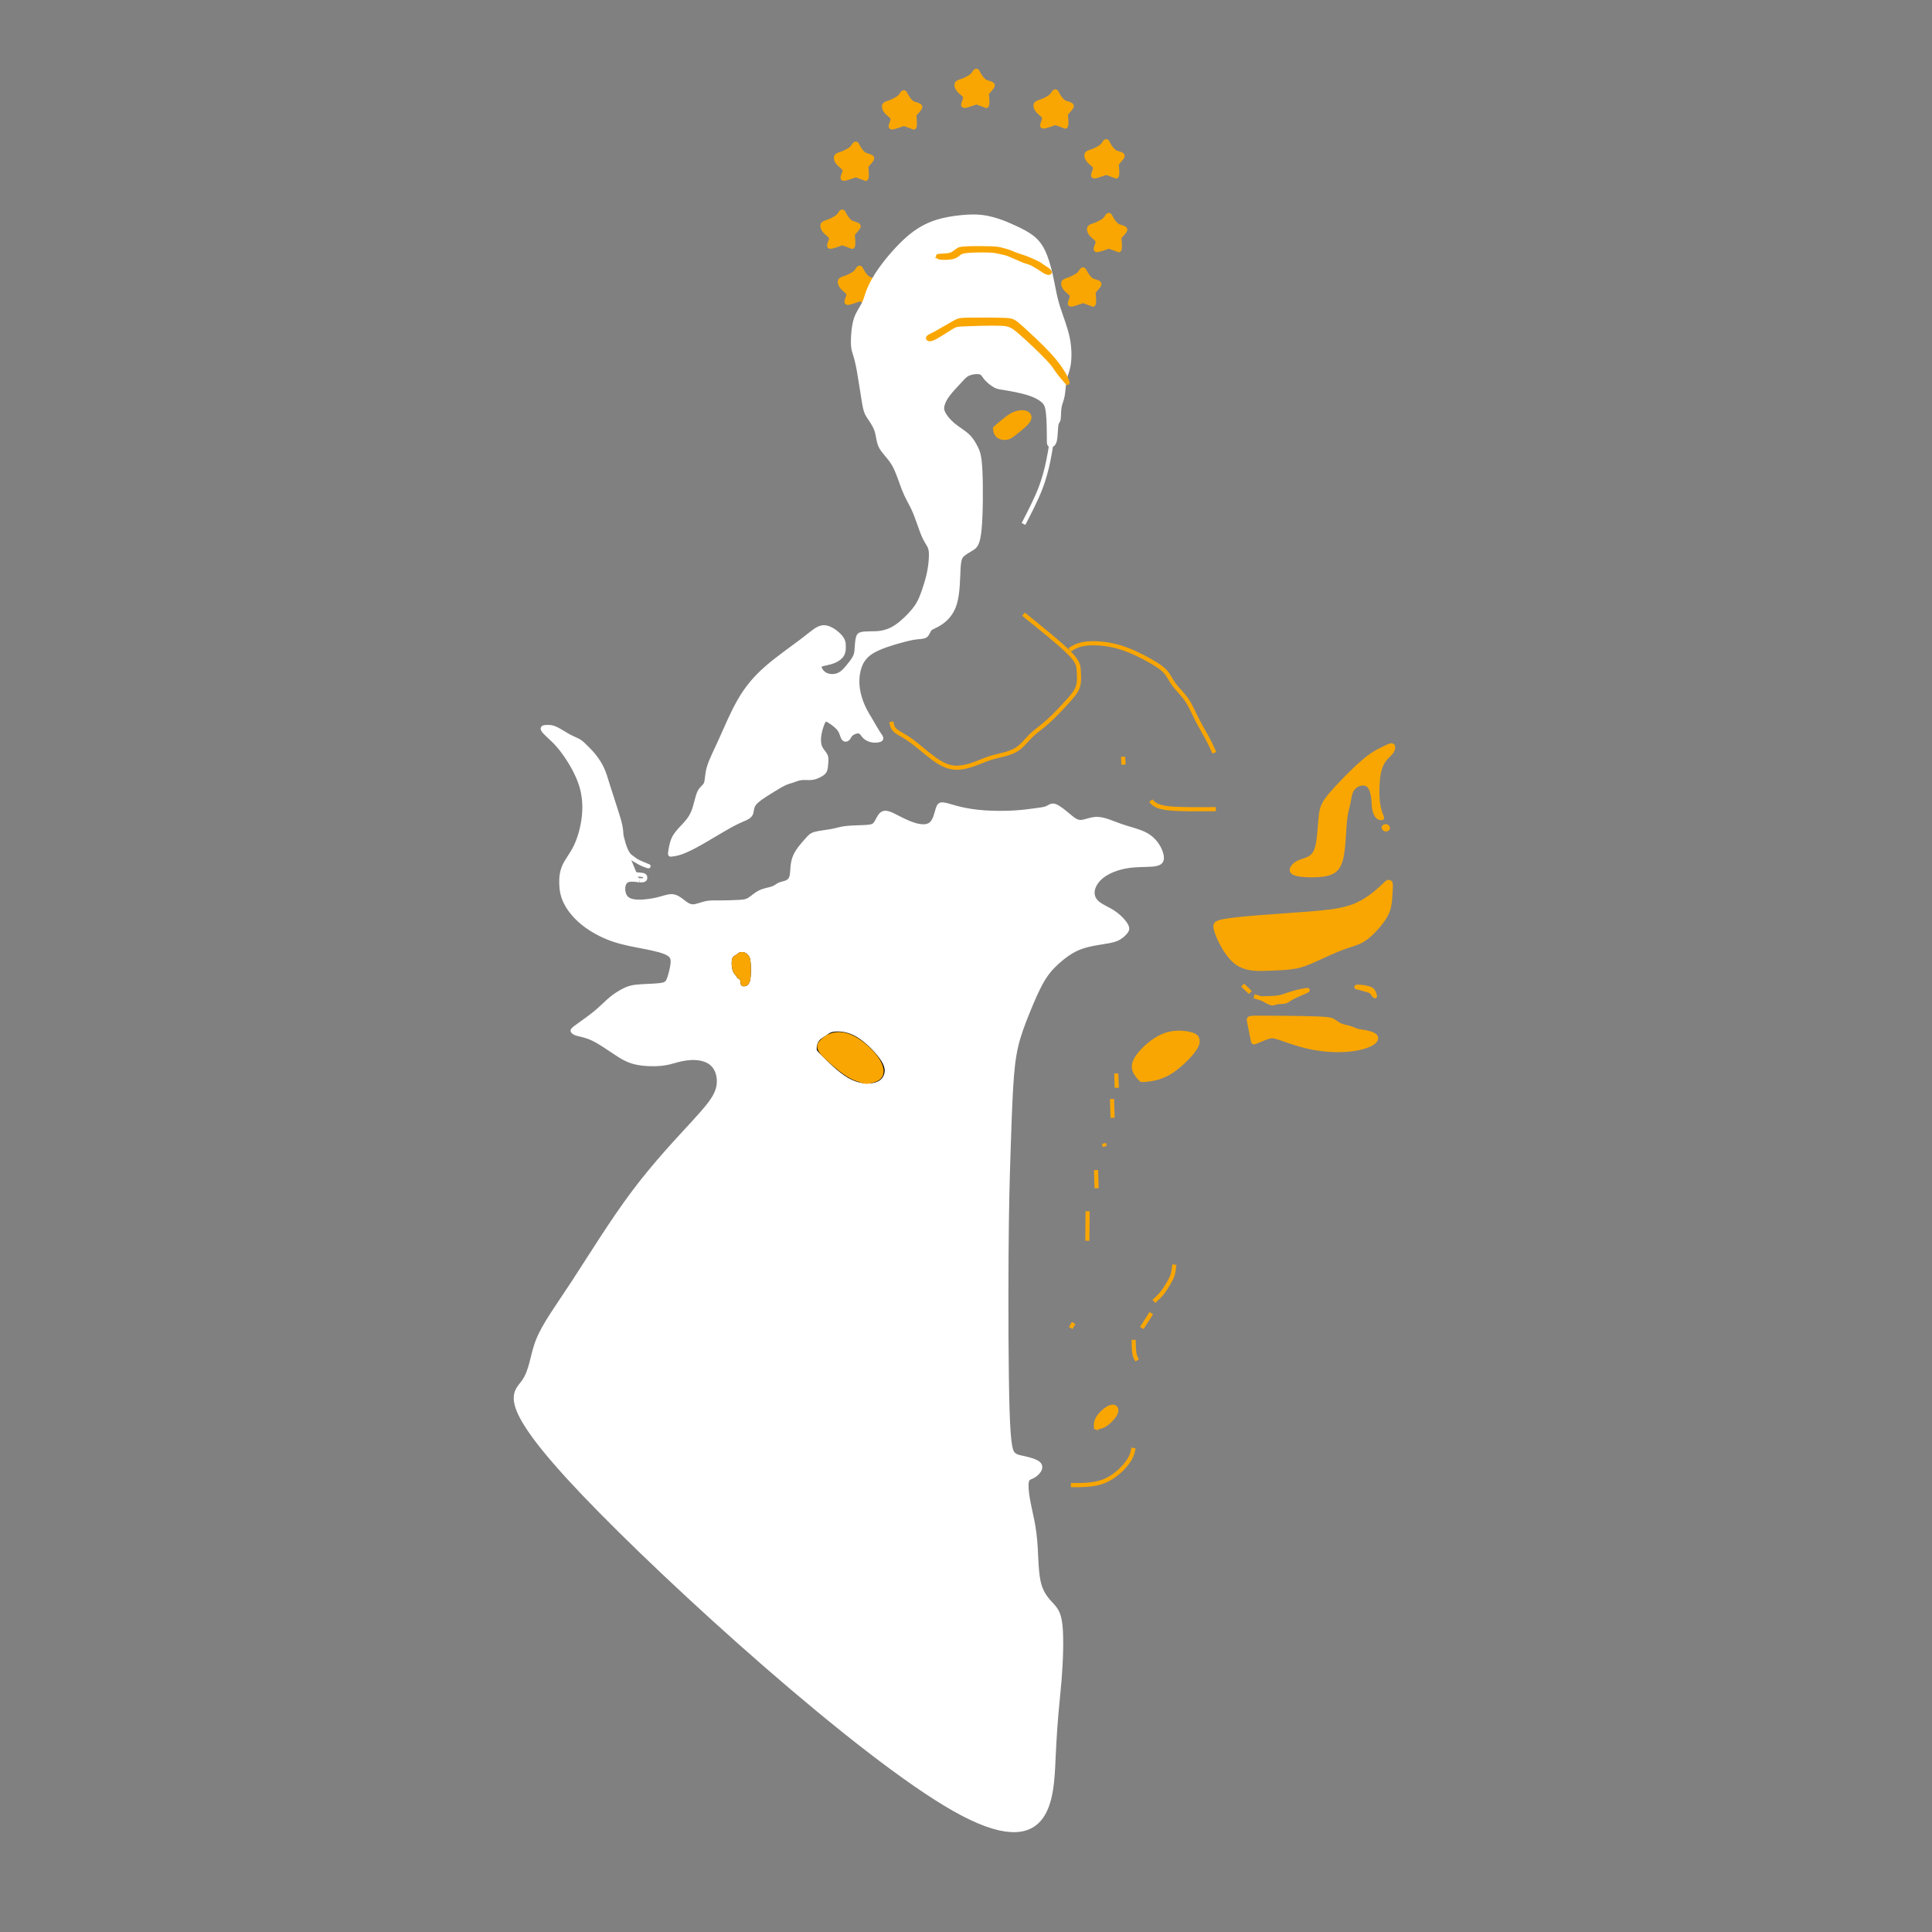 <?xml version="1.0" encoding="UTF-8" standalone="no"?>
<!-- Created with Inkscape (http://www.inkscape.org/) -->

<svg
   version="1.1"
   id="svg9"
   width="1200"
   height="1200"
   viewBox="0 0 1200 1200"
   sodipodi:docname="logosmall.svg"
   inkscape:version="1.1.1 (3bf5ae0d25, 2021-09-20)"
   xmlns:inkscape="http://www.inkscape.org/namespaces/inkscape"
   xmlns:sodipodi="http://sodipodi.sourceforge.net/DTD/sodipodi-0.dtd"
   xmlns="http://www.w3.org/2000/svg"
   xmlns:svg="http://www.w3.org/2000/svg">
  <rect x="0" y="0" width="1200" height="1200" fill="#808080" stroke="none"/>
  <defs
     id="defs13">
    <inkscape:path-effect
       effect="bspline"
       id="path-effect3902"
       is_visible="true"
       lpeversion="1"
       weight="33.333"
       steps="2"
       helper_size="0"
       apply_no_weight="true"
       apply_with_weight="true"
       only_selected="false" />
    <inkscape:path-effect
       effect="bspline"
       id="path-effect132044"
       is_visible="true"
       lpeversion="1"
       weight="33.333"
       steps="2"
       helper_size="0"
       apply_no_weight="true"
       apply_with_weight="true"
       only_selected="false" />
    <inkscape:path-effect
       effect="bspline"
       id="path-effect131394"
       is_visible="true"
       lpeversion="1"
       weight="33.333"
       steps="2"
       helper_size="0"
       apply_no_weight="true"
       apply_with_weight="true"
       only_selected="false" />
    <inkscape:path-effect
       effect="bspline"
       id="path-effect129289"
       is_visible="true"
       lpeversion="1"
       weight="33.333"
       steps="2"
       helper_size="0"
       apply_no_weight="true"
       apply_with_weight="true"
       only_selected="false" />
    <inkscape:path-effect
       effect="bspline"
       id="path-effect129281"
       is_visible="true"
       lpeversion="1"
       weight="33.333"
       steps="2"
       helper_size="0"
       apply_no_weight="true"
       apply_with_weight="true"
       only_selected="false" />
    <inkscape:path-effect
       effect="bspline"
       id="path-effect122930"
       is_visible="true"
       lpeversion="1"
       weight="33.333"
       steps="2"
       helper_size="0"
       apply_no_weight="true"
       apply_with_weight="true"
       only_selected="false" />
    <inkscape:path-effect
       effect="bspline"
       id="path-effect122911"
       is_visible="true"
       lpeversion="1"
       weight="33.333"
       steps="2"
       helper_size="0"
       apply_no_weight="true"
       apply_with_weight="true"
       only_selected="false" />
    <inkscape:path-effect
       effect="bspline"
       id="path-effect122892"
       is_visible="true"
       lpeversion="1"
       weight="33.333"
       steps="2"
       helper_size="0"
       apply_no_weight="true"
       apply_with_weight="true"
       only_selected="false" />
    <inkscape:path-effect
       effect="bspline"
       id="path-effect122873"
       is_visible="true"
       lpeversion="1"
       weight="33.333"
       steps="2"
       helper_size="0"
       apply_no_weight="true"
       apply_with_weight="true"
       only_selected="false" />
    <inkscape:path-effect
       effect="bspline"
       id="path-effect122534"
       is_visible="true"
       lpeversion="1"
       weight="33.333"
       steps="2"
       helper_size="0"
       apply_no_weight="true"
       apply_with_weight="true"
       only_selected="false" />
    <inkscape:path-effect
       effect="bspline"
       id="path-effect122515"
       is_visible="true"
       lpeversion="1"
       weight="33.333"
       steps="2"
       helper_size="0"
       apply_no_weight="true"
       apply_with_weight="true"
       only_selected="false" />
    <inkscape:path-effect
       effect="bspline"
       id="path-effect122496"
       is_visible="true"
       lpeversion="1"
       weight="33.333"
       steps="2"
       helper_size="0"
       apply_no_weight="true"
       apply_with_weight="true"
       only_selected="false" />
    <inkscape:path-effect
       effect="bspline"
       id="path-effect122477"
       is_visible="true"
       lpeversion="1"
       weight="33.333"
       steps="2"
       helper_size="0"
       apply_no_weight="true"
       apply_with_weight="true"
       only_selected="false" />
    <inkscape:path-effect
       effect="bspline"
       id="path-effect87304"
       is_visible="true"
       lpeversion="1"
       weight="33.333"
       steps="2"
       helper_size="0"
       apply_no_weight="true"
       apply_with_weight="true"
       only_selected="false" />
    <inkscape:path-effect
       effect="bspline"
       id="path-effect92657"
       is_visible="true"
       lpeversion="1"
       weight="33.333"
       steps="2"
       helper_size="0"
       apply_no_weight="true"
       apply_with_weight="true"
       only_selected="false" />
    <inkscape:path-effect
       effect="bspline"
       id="path-effect92649"
       is_visible="true"
       lpeversion="1"
       weight="33.333"
       steps="2"
       helper_size="0"
       apply_no_weight="true"
       apply_with_weight="true"
       only_selected="false" />
    <inkscape:path-effect
       effect="bspline"
       id="path-effect92645"
       is_visible="true"
       lpeversion="1"
       weight="33.333"
       steps="2"
       helper_size="0"
       apply_no_weight="true"
       apply_with_weight="true"
       only_selected="false" />
    <inkscape:path-effect
       effect="bspline"
       id="path-effect92641"
       is_visible="true"
       lpeversion="1"
       weight="33.333"
       steps="2"
       helper_size="0"
       apply_no_weight="true"
       apply_with_weight="true"
       only_selected="false" />
    <inkscape:path-effect
       effect="bspline"
       id="path-effect92637"
       is_visible="true"
       lpeversion="1"
       weight="33.333"
       steps="2"
       helper_size="0"
       apply_no_weight="true"
       apply_with_weight="true"
       only_selected="false" />
    <inkscape:path-effect
       effect="bspline"
       id="path-effect92633"
       is_visible="true"
       lpeversion="1"
       weight="33.333"
       steps="2"
       helper_size="0"
       apply_no_weight="true"
       apply_with_weight="true"
       only_selected="false" />
    <inkscape:path-effect
       effect="bspline"
       id="path-effect92629"
       is_visible="true"
       lpeversion="1"
       weight="33.333"
       steps="2"
       helper_size="0"
       apply_no_weight="true"
       apply_with_weight="true"
       only_selected="false" />
    <inkscape:path-effect
       effect="bspline"
       id="path-effect92515"
       is_visible="true"
       lpeversion="1"
       weight="33.333"
       steps="2"
       helper_size="0"
       apply_no_weight="true"
       apply_with_weight="true"
       only_selected="false" />
    <inkscape:path-effect
       effect="bspline"
       id="path-effect92507"
       is_visible="true"
       lpeversion="1"
       weight="33.333"
       steps="2"
       helper_size="0"
       apply_no_weight="true"
       apply_with_weight="true"
       only_selected="false" />
    <inkscape:path-effect
       effect="bspline"
       id="path-effect92495"
       is_visible="true"
       lpeversion="1"
       weight="33.333"
       steps="2"
       helper_size="0"
       apply_no_weight="true"
       apply_with_weight="true"
       only_selected="false" />
    <inkscape:path-effect
       effect="bspline"
       id="path-effect92491"
       is_visible="true"
       lpeversion="1"
       weight="33.333"
       steps="2"
       helper_size="0"
       apply_no_weight="true"
       apply_with_weight="true"
       only_selected="false" />
    <inkscape:path-effect
       effect="bspline"
       id="path-effect92487"
       is_visible="true"
       lpeversion="1"
       weight="33.333"
       steps="2"
       helper_size="0"
       apply_no_weight="true"
       apply_with_weight="true"
       only_selected="false" />
    <inkscape:path-effect
       effect="bspline"
       id="path-effect92483"
       is_visible="true"
       lpeversion="1"
       weight="33.333"
       steps="2"
       helper_size="0"
       apply_no_weight="true"
       apply_with_weight="true"
       only_selected="false" />
    <inkscape:path-effect
       effect="bspline"
       id="path-effect91971"
       is_visible="true"
       lpeversion="1"
       weight="33.333"
       steps="2"
       helper_size="0"
       apply_no_weight="true"
       apply_with_weight="true"
       only_selected="false" />
    <inkscape:path-effect
       effect="bspline"
       id="path-effect91967"
       is_visible="true"
       lpeversion="1"
       weight="33.333"
       steps="2"
       helper_size="0"
       apply_no_weight="true"
       apply_with_weight="true"
       only_selected="false" />
    <inkscape:path-effect
       effect="bspline"
       id="path-effect91963"
       is_visible="true"
       lpeversion="1"
       weight="33.333"
       steps="2"
       helper_size="0"
       apply_no_weight="true"
       apply_with_weight="true"
       only_selected="false" />
    <inkscape:path-effect
       effect="bspline"
       id="path-effect91959"
       is_visible="true"
       lpeversion="1"
       weight="33.333"
       steps="2"
       helper_size="0"
       apply_no_weight="true"
       apply_with_weight="true"
       only_selected="false" />
    <inkscape:path-effect
       effect="bspline"
       id="path-effect91955"
       is_visible="true"
       lpeversion="1"
       weight="33.333"
       steps="2"
       helper_size="0"
       apply_no_weight="true"
       apply_with_weight="true"
       only_selected="false" />
    <inkscape:path-effect
       effect="bspline"
       id="path-effect91951"
       is_visible="true"
       lpeversion="1"
       weight="33.333"
       steps="2"
       helper_size="0"
       apply_no_weight="true"
       apply_with_weight="true"
       only_selected="false" />
    <inkscape:path-effect
       effect="bspline"
       id="path-effect91947"
       is_visible="true"
       lpeversion="1"
       weight="33.333"
       steps="2"
       helper_size="0"
       apply_no_weight="true"
       apply_with_weight="true"
       only_selected="false" />
    <inkscape:path-effect
       effect="bspline"
       id="path-effect91943"
       is_visible="true"
       lpeversion="1"
       weight="33.333"
       steps="2"
       helper_size="0"
       apply_no_weight="true"
       apply_with_weight="true"
       only_selected="false" />
    <inkscape:path-effect
       effect="bspline"
       id="path-effect91939"
       is_visible="true"
       lpeversion="1"
       weight="33.333"
       steps="2"
       helper_size="0"
       apply_no_weight="true"
       apply_with_weight="true"
       only_selected="false" />
    <inkscape:path-effect
       effect="bspline"
       id="path-effect91935"
       is_visible="true"
       lpeversion="1"
       weight="33.333"
       steps="2"
       helper_size="0"
       apply_no_weight="true"
       apply_with_weight="true"
       only_selected="false" />
    <inkscape:path-effect
       effect="bspline"
       id="path-effect91931"
       is_visible="true"
       lpeversion="1"
       weight="33.333"
       steps="2"
       helper_size="0"
       apply_no_weight="true"
       apply_with_weight="true"
       only_selected="false" />
    <inkscape:path-effect
       effect="bspline"
       id="path-effect91927"
       is_visible="true"
       lpeversion="1"
       weight="33.333"
       steps="2"
       helper_size="0"
       apply_no_weight="true"
       apply_with_weight="true"
       only_selected="false" />
    <inkscape:path-effect
       effect="bspline"
       id="path-effect91923"
       is_visible="true"
       lpeversion="1"
       weight="33.333"
       steps="2"
       helper_size="0"
       apply_no_weight="true"
       apply_with_weight="true"
       only_selected="false" />
    <inkscape:path-effect
       effect="bspline"
       id="path-effect91919"
       is_visible="true"
       lpeversion="1"
       weight="33.333"
       steps="2"
       helper_size="0"
       apply_no_weight="true"
       apply_with_weight="true"
       only_selected="false" />
    <inkscape:path-effect
       effect="bspline"
       id="path-effect91915"
       is_visible="true"
       lpeversion="1"
       weight="33.333"
       steps="2"
       helper_size="0"
       apply_no_weight="true"
       apply_with_weight="true"
       only_selected="false" />
    <inkscape:path-effect
       effect="bspline"
       id="path-effect91911"
       is_visible="true"
       lpeversion="1"
       weight="33.333"
       steps="2"
       helper_size="0"
       apply_no_weight="true"
       apply_with_weight="true"
       only_selected="false" />
    <inkscape:path-effect
       effect="bspline"
       id="path-effect91907"
       is_visible="true"
       lpeversion="1"
       weight="33.333"
       steps="2"
       helper_size="0"
       apply_no_weight="true"
       apply_with_weight="true"
       only_selected="false" />
    <inkscape:path-effect
       effect="bspline"
       id="path-effect91903"
       is_visible="true"
       lpeversion="1"
       weight="33.333"
       steps="2"
       helper_size="0"
       apply_no_weight="true"
       apply_with_weight="true"
       only_selected="false" />
    <inkscape:path-effect
       effect="bspline"
       id="path-effect91899"
       is_visible="true"
       lpeversion="1"
       weight="33.333"
       steps="2"
       helper_size="0"
       apply_no_weight="true"
       apply_with_weight="true"
       only_selected="false" />
    <inkscape:path-effect
       effect="bspline"
       id="path-effect91895"
       is_visible="true"
       lpeversion="1"
       weight="33.333"
       steps="2"
       helper_size="0"
       apply_no_weight="true"
       apply_with_weight="true"
       only_selected="false" />
    <inkscape:path-effect
       effect="bspline"
       id="path-effect91891"
       is_visible="true"
       lpeversion="1"
       weight="33.333"
       steps="2"
       helper_size="0"
       apply_no_weight="true"
       apply_with_weight="true"
       only_selected="false" />
    <inkscape:path-effect
       effect="bspline"
       id="path-effect91883"
       is_visible="true"
       lpeversion="1"
       weight="33.333"
       steps="2"
       helper_size="0"
       apply_no_weight="true"
       apply_with_weight="true"
       only_selected="false" />
    <inkscape:path-effect
       effect="bspline"
       id="path-effect91879"
       is_visible="true"
       lpeversion="1"
       weight="33.333"
       steps="2"
       helper_size="0"
       apply_no_weight="true"
       apply_with_weight="true"
       only_selected="false" />
    <inkscape:path-effect
       effect="bspline"
       id="path-effect27153"
       is_visible="true"
       lpeversion="1"
       weight="33.333"
       steps="2"
       helper_size="0"
       apply_no_weight="true"
       apply_with_weight="true"
       only_selected="false" />
    <inkscape:path-effect
       effect="bspline"
       id="path-effect26367"
       is_visible="true"
       lpeversion="1"
       weight="33.333"
       steps="2"
       helper_size="0"
       apply_no_weight="true"
       apply_with_weight="true"
       only_selected="false" />
    <inkscape:path-effect
       effect="bspline"
       id="path-effect26359"
       is_visible="true"
       lpeversion="1"
       weight="33.333"
       steps="2"
       helper_size="0"
       apply_no_weight="true"
       apply_with_weight="true"
       only_selected="false" />
    <inkscape:path-effect
       effect="bspline"
       id="path-effect26355"
       is_visible="true"
       lpeversion="1"
       weight="33.333"
       steps="2"
       helper_size="0"
       apply_no_weight="true"
       apply_with_weight="true"
       only_selected="false" />
    <inkscape:path-effect
       effect="bspline"
       id="path-effect26351"
       is_visible="true"
       lpeversion="1"
       weight="33.333"
       steps="2"
       helper_size="0"
       apply_no_weight="true"
       apply_with_weight="true"
       only_selected="false" />
    <inkscape:path-effect
       effect="bspline"
       id="path-effect26347"
       is_visible="true"
       lpeversion="1"
       weight="33.333"
       steps="2"
       helper_size="0"
       apply_no_weight="true"
       apply_with_weight="true"
       only_selected="false" />
    <inkscape:path-effect
       effect="bspline"
       id="path-effect24791"
       is_visible="true"
       lpeversion="1"
       weight="33.333"
       steps="2"
       helper_size="0"
       apply_no_weight="true"
       apply_with_weight="true"
       only_selected="false" />
    <inkscape:path-effect
       effect="bspline"
       id="path-effect8960"
       is_visible="true"
       lpeversion="1"
       weight="33.333"
       steps="2"
       helper_size="0"
       apply_no_weight="true"
       apply_with_weight="true"
       only_selected="false" />
  </defs>
  <sodipodi:namedview
     id="namedview11"
     pagecolor="#505050"
     bordercolor="#eeeeee"
     borderopacity="1"
     inkscape:pageshadow="0"
     inkscape:pageopacity="0"
     inkscape:pagecheckerboard="0"
     showgrid="false"
     inkscape:zoom="2.61"
     inkscape:cx="645.40229"
     inkscape:cy="201.34099"
     inkscape:window-width="1920"
     inkscape:window-height="1001"
     inkscape:window-x="-9"
     inkscape:window-y="-9"
     inkscape:window-maximized="1"
     inkscape:current-layer="g15"
     showguides="true"
     inkscape:guide-bbox="true" />
  <g
     inkscape:groupmode="layer"
     inkscape:label="Image"
     id="g15">
    <path
       style="fill:#000000;stroke-width:0.766"
       d=""
       id="path1602" />
    <path
       style="fill:#000000;fill-opacity:1;stroke:#000000;stroke-width:0.208;stroke-miterlimit:4;stroke-dasharray:none;stroke-opacity:1"
       d=""
       id="path24334" />
    <path
       style="fill:none;stroke:#f9a602;stroke-width:2.574px;stroke-linecap:butt;stroke-linejoin:miter;stroke-opacity:1"
       d="m 548.637,884.297 c -0.174,5.755 -0.349,11.507 1.047,16.01 1.396,4.503 4.359,7.757 7.875,10.749 3.516,2.992 7.583,5.723 11.331,7.843 3.748,2.12 7.176,3.631 18.535,4.24 11.359,0.609 30.649,0.319 49.937,0.028"
       id="path26345"
       inkscape:original-d="m 548.63711,884.29721 c -0.17244,5.75482 -0.34589,11.5071 -0.52296,17.25675 2.96607,3.25644 5.92932,6.5102 8.88998,9.76137 4.06988,2.73353 8.13718,5.46441 12.20165,8.19264 3.43086,1.51334 6.85888,3.02402 10.28433,4.53206 19.29346,-0.28795 38.58356,-0.57844 57.87136,-0.87148"
       inkscape:path-effect="#path-effect26347" />
    <path
       style="fill:#000000;fill-opacity:1;stroke:#f9a602;stroke-width:2.574px;stroke-linecap:butt;stroke-linejoin:miter;stroke-opacity:1"
       d="m 569.562,873.956 c 0.007,1.076 0.022,3.226 1.396,5.47 1.374,2.244 4.105,4.583 6.313,5.729 2.208,1.146 3.893,1.103 4.785,0.247 0.892,-0.856 0.994,-2.526 -0.283,-4.647 -1.277,-2.121 -3.935,-4.692 -6.201,-6.08 -2.266,-1.388 -4.14,-1.592 -5.078,-1.694 -0.938,-0.102 -0.938,-0.102 -0.931,0.974 z"
       id="path26349"
       inkscape:original-d="m 569.55451,872.87985 c 0.0258,2.15243 0.0309,4.30225 0.0436,6.4495 2.7334,2.34129 5.46423,4.67992 8.19251,7.01602 1.68776,-0.0409 3.3727,-0.0846 5.05505,-0.13068 0.10541,-1.66794 0.20589,-3.33837 0.30523,-5.01142 -2.65596,-2.56857 -5.31396,-5.13961 -7.9748,-7.71327 -1.87126,-0.20074 -3.74509,-0.40416 -5.6215,-0.61009 z"
       inkscape:path-effect="#path-effect26351" />
    <path
       style="fill:none;stroke:#f9a602;stroke-width:2.574px;stroke-linecap:butt;stroke-linejoin:miter;stroke-opacity:1"
       d="m 665.164,922.428 c 7.207,0.029 14.412,0.058 20.643,-2.455 6.23,-2.513 11.489,-7.568 14.365,-11.431 2.876,-3.863 3.37,-6.536 3.864,-9.21"
       id="path26353"
       inkscape:original-d="m 665.16399,922.42768 c 7.20733,0.0321 14.41238,0.0608 21.61457,0.0873 5.26094,-5.05249 10.51931,-10.10741 15.77509,-15.16503 0.49645,-2.67025 0.99032,-5.34295 1.48164,-8.0183"
       inkscape:path-effect="#path-effect26355" />
    <path
       style="fill:#f9a602;fill-opacity:1;stroke:#f9a602;stroke-width:2.574px;stroke-linecap:butt;stroke-linejoin:miter;stroke-opacity:1"
       d="m 680.64,885.738 c -0.005,-0.908 -0.015,-2.726 1.284,-4.91 1.299,-2.184 3.908,-4.731 6.066,-6.02 2.158,-1.289 3.863,-1.32 4.735,-0.502 0.872,0.818 0.913,2.482 -0.376,4.602 -1.289,2.12 -3.908,4.698 -6.085,6.043 -2.176,1.345 -3.912,1.458 -4.775,1.539 -0.863,0.08 -0.854,0.119 -0.849,0.137 0.005,0.019 0.004,0.019 -6.8e-4,-0.889 z"
       id="path26357"
       inkscape:original-d="m 680.64466,886.64576 c 0,-1.81546 -0.0258,-3.63349 -0.0309,-5.45411 2.61143,-2.54477 5.22029,-5.09201 7.82655,-7.64189 1.70784,-0.0284 3.41284,-0.0589 5.11527,-0.0925 0.0436,1.66655 0.0849,3.33049 0.12354,4.99188 -2.61682,2.58074 -5.23597,5.15879 -7.85769,7.73435 -1.73331,0.11556 -3.46896,0.22851 -5.20742,0.33893 0.0258,0.0436 0.0258,0.0846 0.0309,0.1232 z"
       inkscape:path-effect="#path-effect26359" />
    <path
       style="fill:none;stroke:#ffffff;stroke-width:2.574px;stroke-linecap:butt;stroke-linejoin:miter;stroke-opacity:1"
       d="m 397.283,546.787 c 1.192,0.003 2.382,0.007 2.976,-0.412 0.594,-0.418 0.594,-1.26 0.41,-1.856 -0.184,-0.596 -0.553,-0.945 -2.145,-1.141 -1.592,-0.196 -4.406,-0.237 -6.81,-1.161 -2.404,-0.923 -4.396,-2.731 -5.507,-4.878 -1.111,-2.147 -1.337,-4.632 -0.791,-6.092 0.545,-1.46 1.86,-1.892 3.802,-0.873 1.942,1.018 4.51,3.483 7.54,5.208 3.03,1.725 6.523,2.711 6.04,2.423 -0.483,-0.287 -4.94,-1.849 -7.981,-3.553 -3.041,-1.704 -4.664,-3.553 -5.896,-6.133 -1.233,-2.58 -2.073,-5.89 -2.915,-9.204"
       id="path27151"
       inkscape:path-effect="#path-effect27153"
       inkscape:original-d="m 397.28309,546.78713 c 1.19234,0.006 2.38238,0.01 3.56957,0.01 0.003,-0.8397 0.003,-1.68194 0,-2.52677 -0.36724,-0.34665 -0.73707,-0.69587 -1.1092,-1.04768 -2.81192,-0.0386 -5.62614,-0.0796 -8.4432,-0.12337 -1.99016,-1.80522 -3.98262,-3.61293 -5.97793,-5.42327 -0.2239,-2.48313 -0.44935,-4.96877 -0.67788,-7.45701 1.31742,-0.42885 2.63201,-0.86023 3.94429,-1.29419 2.57024,2.46775 5.13817,4.93284 7.70353,7.39537 3.49467,0.98865 6.98704,1.97468 10.47658,2.95817 -4.45516,-1.55872 -8.91287,-3.11993 -13.37315,-4.68376 -1.62034,-1.84629 -3.24326,-3.69511 -4.86873,-5.54653 -0.83797,-3.30827 -1.67876,-6.61897 -2.52187,-9.93232"
       sodipodi:nodetypes="ccccccccccccc" />
    <path
       style="fill:#f9a602;fill-opacity:1;stroke:#f9a602;stroke-width:2.574px;stroke-linecap:butt;stroke-linejoin:miter;stroke-opacity:1"
       d="m 708.214,670.034 c -0.841,-0.882 -2.525,-2.649 -3.41,-4.908 -0.885,-2.26 -0.967,-5.012 2.135,-9.266 3.102,-4.254 9.388,-10.006 15.675,-12.573 6.287,-2.568 12.573,-1.951 16.189,-1.108 3.615,0.843 4.56,1.912 4.929,3.473 0.368,1.561 0.163,3.615 -3,7.641 -3.163,4.025 -9.285,10.024 -15.057,13.29 -5.771,3.266 -11.195,3.8 -13.907,4.067 -2.713,0.267 -2.712,0.267 -3.553,-0.615 z"
       id="path91889"
       inkscape:path-effect="#path-effect91891"
       inkscape:original-d="m 709.05507,670.9163 c -1.68185,-1.76408 -3.36626,-3.53075 -5.05351,-5.30003 -0.0797,-2.75018 -0.16223,-5.50284 -0.24706,-8.25815 6.28883,-5.74951 12.57483,-11.50134 18.85824,-17.2559 6.28884,0.61887 12.57484,1.23515 18.85828,1.84885 0.94758,1.07081 1.89261,2.13901 2.83481,3.20466 -0.20331,2.05689 -0.40817,4.11114 -0.61612,6.16284 -6.11923,6.00114 -12.24104,11.99951 -18.36517,17.99543 -5.42101,0.53668 -10.84409,1.07078 -16.26999,1.6023 z" />
    <path
       style="fill:none;stroke:#f9a602;stroke-width:2.574px;stroke-linecap:butt;stroke-linejoin:miter;stroke-opacity:1"
       d="m 706.389,844.903 c -0.695,-0.985 -1.392,-1.973 -1.771,-4.094 -0.379,-2.121 -0.437,-5.375 -0.496,-8.631"
       id="path91893"
       inkscape:original-d="m 706.38856,844.90296 c -0.69487,-0.98519 -1.39205,-1.97294 -2.0918,-2.96328 -0.0566,-3.2513 -0.11325,-6.50502 -0.17501,-9.76141"
       inkscape:path-effect="#path-effect91895" />
    <path
       style="fill:none;stroke:#f9a602;stroke-width:2.574px;stroke-linecap:butt;stroke-linejoin:miter;stroke-opacity:1"
       d="m 709.178,824.857 c 1.975,-3.079 3.951,-6.158 5.926,-9.238"
       id="path91897"
       inkscape:original-d="m 709.17757,824.85722 c 1.97806,-3.0769 3.95355,-6.15641 5.92646,-9.23847"
       inkscape:path-effect="#path-effect91899" />
    <path
       style="fill:none;stroke:#f9a602;stroke-width:2.574px;stroke-linecap:butt;stroke-linejoin:miter;stroke-opacity:1"
       d="m 716.673,808.298 c 1.743,-1.569 3.486,-3.138 5.084,-5.113 1.598,-1.975 3.05,-4.357 4.183,-6.304 1.133,-1.946 1.946,-3.457 2.469,-5.287 0.523,-1.83 0.755,-3.979 0.988,-6.132"
       id="path91901"
       inkscape:original-d="m 716.6729,808.29771 c 1.74567,-1.56625 3.48876,-3.13504 5.22929,-4.70641 1.4551,-2.37973 2.90763,-4.76193 4.35787,-7.14675 0.81582,-1.50814 1.62933,-3.0188 2.44027,-4.53206 0.23419,-2.1473 0.46737,-4.29711 0.69718,-6.44951"
       inkscape:path-effect="#path-effect91903" />
    <path
       style="fill:none;stroke:#f9a602;stroke-width:2.574px;stroke-linecap:butt;stroke-linejoin:miter;stroke-opacity:1"
       d="m 665.077,824.857 c 0.581,-1.045 1.162,-2.091 1.743,-3.138"
       id="path91905"
       inkscape:original-d="m 665.07674,824.85722 c 0.58368,-1.04328 1.16481,-2.08915 1.74309,-3.13759"
       inkscape:path-effect="#path-effect91907" />
    <path
       style="fill:none;stroke:#f9a602;stroke-width:2.574px;stroke-linecap:butt;stroke-linejoin:miter;stroke-opacity:1"
       d="m 675.361,770.647 c 0.058,-6.098 0.117,-12.199 0.175,-18.303"
       id="path91909"
       inkscape:original-d="m 675.36107,770.64655 c 0.0618,-6.0983 0.11838,-12.19915 0.17501,-18.30261"
       inkscape:path-effect="#path-effect91911" />
    <path
       style="fill:none;stroke:#f9a602;stroke-width:2.574px;stroke-linecap:butt;stroke-linejoin:miter;stroke-opacity:1"
       d="m 681.113,738.05 c -0.116,-3.774 -0.232,-7.551 -0.348,-11.33"
       id="path91913"
       inkscape:path-effect="#path-effect91915"
       inkscape:original-d="m 681.11331,738.05044 c -0.11325,-3.77415 -0.22906,-7.5509 -0.34847,-11.3302" />
    <path
       style="fill:none;stroke:#f9a602;stroke-width:2.574px;stroke-linecap:butt;stroke-linejoin:miter;stroke-opacity:1"
       d="m 686.168,712.078 c -0.174,-0.636 -0.348,-1.275 -0.523,-1.917"
       id="path91917"
       inkscape:path-effect="#path-effect91919"
       inkscape:original-d="m 686.16836,712.07812 c -0.17242,-0.63655 -0.34589,-1.2757 -0.52296,-1.91741" />
    <path
       style="fill:none;stroke:#f9a602;stroke-width:2.574px;stroke-linecap:butt;stroke-linejoin:miter;stroke-opacity:1"
       d="m 691.049,694.298 c -0.116,-3.89 -0.232,-7.783 -0.349,-11.679"
       id="path91921"
       inkscape:path-effect="#path-effect91923"
       inkscape:original-d="m 691.04918,694.29843 c -0.11324,-3.89037 -0.22905,-7.78332 -0.34872,-11.67884" />
    <path
       style="fill:none;stroke:#f9a602;stroke-width:2.574px;stroke-linecap:butt;stroke-linejoin:miter;stroke-opacity:1"
       d="m 693.664,675.647 c -0.116,-2.961 -0.232,-5.924 -0.348,-8.89"
       id="path91925"
       inkscape:path-effect="#path-effect91927"
       inkscape:original-d="m 693.66369,675.64716 c -0.11324,-2.9607 -0.22905,-5.92399 -0.34846,-8.88985" />
    <path
       style="fill:#f9a602;fill-opacity:1;stroke:#f9a602;stroke-width:2.574px;stroke-linecap:butt;stroke-linejoin:miter;stroke-opacity:1"
       d="m 783.585,632.132 c 8.218,0.041 24.653,0.123 33.466,0.432 8.813,0.309 10.004,0.843 11.216,1.603 1.212,0.761 2.444,1.747 3.657,2.383 1.212,0.636 2.404,0.924 3.698,1.232 1.294,0.308 2.691,0.637 3.924,1.089 1.233,0.452 2.301,1.028 3.451,1.356 1.15,0.328 2.383,0.41 4.602,0.821 2.219,0.411 5.423,1.151 6.613,2.507 1.19,1.356 0.368,3.328 -2.959,5.032 -3.327,1.704 -9.161,3.142 -16.063,3.533 -6.902,0.391 -14.872,-0.267 -22.247,-1.889 -7.375,-1.622 -14.154,-4.211 -18.078,-5.526 -3.924,-1.315 -4.992,-1.356 -7.253,-0.638 -2.26,0.719 -5.711,2.198 -7.438,2.937 -1.726,0.74 -1.726,0.74 -2.24,-1.868 -0.513,-2.607 -1.54,-7.825 -2.054,-10.436 -0.514,-2.61 -0.514,-2.61 7.705,-2.569 z"
       id="path91929"
       inkscape:path-effect="#path-effect91931"
       inkscape:original-d="m 775.36703,632.09056 c 16.43676,0.0846 32.87096,0.16702 49.30257,0.24655 1.19416,0.53669 2.38547,1.07077 3.57447,1.6023 1.23507,0.98866 2.46755,1.97466 3.69773,2.95817 1.19414,0.29017 2.38547,0.57777 3.57446,0.86281 1.39952,0.33124 2.79621,0.65992 4.19059,0.98603 1.07086,0.57775 2.13916,1.15294 3.20463,1.72558 1.23533,0.0846 2.46783,0.16703 3.69774,0.24655 3.20747,0.74215 6.41185,1.48167 9.61392,2.21862 -0.81892,1.97472 -1.64066,3.94677 -2.465,5.9163 -5.83175,1.4406 -11.66558,2.87853 -17.50247,4.31399 -7.96812,-0.65483 -15.93827,-1.31216 -23.91177,-1.97209 -6.77653,-2.58588 -13.55539,-5.17419 -20.33731,-7.76515 -1.06547,-0.0387 -2.13377,-0.0796 -3.20464,-0.12337 -3.44861,1.4817 -6.89954,2.96071 -10.35356,4.43724 0,0.003 0,0.003 0,0 -1.02455,-5.21536 -2.05167,-10.43314 -3.08136,-15.65357 z"
       sodipodi:nodetypes="scccccccccccccccss" />
    <path
       style="fill:none;stroke:#f9a602;stroke-width:2.574px;stroke-linecap:butt;stroke-linejoin:miter;stroke-opacity:1"
       d="m 771.793,611.877 c 1.605,1.523 3.207,3.043 4.807,4.56"
       id="path91933"
       inkscape:path-effect="#path-effect91935"
       inkscape:original-d="m 771.79256,611.87654 c 1.6049,1.5227 3.20721,3.04287 4.80697,4.56045"
       sodipodi:nodetypes="cc" />
    <path
       style="fill:none;stroke:#f9a602;stroke-width:2.574px;stroke-linecap:butt;stroke-linejoin:miter;stroke-opacity:1"
       d="m 778.941,618.779 c 3.619,1.11 7.234,2.22 10.847,3.328"
       id="path91937"
       inkscape:path-effect="#path-effect91939"
       inkscape:original-d="m 778.94149,618.77886 c 3.61822,1.1119 7.2336,2.22122 10.84667,3.32796"
       sodipodi:nodetypes="cc" />
    <path
       style="fill:#f9a602;fill-opacity:1;stroke:#f9a602;stroke-width:2.574px;stroke-linecap:butt;stroke-linejoin:miter;stroke-opacity:1"
       d="m 785.595,620.017 c 1.967,-0.014 5.898,-0.042 8.745,-0.538 2.848,-0.496 4.613,-1.459 8.356,-2.56 3.743,-1.101 9.461,-2.339 9.534,-1.917 0.072,0.423 -5.502,2.506 -8.612,4.044 -3.11,1.538 -3.754,2.528 -5.193,2.944 -1.439,0.416 -3.676,0.257 -5.156,0.513 -1.48,0.256 -2.2,0.926 -3.679,0.584 -1.479,-0.342 -3.719,-1.697 -4.841,-2.376 -1.122,-0.679 -1.122,-0.679 0.845,-0.693 z"
       id="path91941"
       inkscape:path-effect="#path-effect91943"
       inkscape:original-d="m 783.62851,620.03067 c 3.93348,-0.0257 7.86439,-0.0538 11.79298,-0.0846 1.76831,-0.96079 3.53379,-1.9241 5.29696,-2.89003 5.72162,-1.23603 11.44015,-2.47457 17.1566,-3.71574 -5.57157,2.08641 -11.14546,4.17017 -16.72217,6.25138 -0.64135,0.99294 -1.285,1.98332 -1.93148,2.97109 -2.23465,-0.15576 -4.47189,-0.31418 -6.71193,-0.47511 -0.71725,0.67257 -1.4371,1.34259 -2.1595,2.01001 -2.23799,-1.35306 -4.4783,-2.70867 -6.72146,-4.06688 z"
       sodipodi:nodetypes="sccccccss" />
    <path
       style="fill:#f9a602;fill-opacity:1;stroke:#f9a602;stroke-width:2.574px;stroke-linecap:butt;stroke-linejoin:miter;stroke-opacity:1"
       d="m 863.878,550.726 c -0.087,1.628 -0.262,4.882 -0.497,7.698 -0.235,2.816 -0.532,5.196 -1.596,7.802 -1.064,2.606 -2.895,5.44 -5.571,8.656 -2.676,3.216 -6.197,6.813 -9.868,9 -3.671,2.187 -7.493,2.962 -12.538,4.822 -5.046,1.86 -11.314,4.803 -16.209,7.039 -4.896,2.236 -8.419,3.765 -12.983,4.618 -4.564,0.853 -10.17,1.029 -16.663,1.291 -6.493,0.262 -13.872,0.611 -19.77,-3.687 -5.898,-4.298 -10.314,-13.246 -12.145,-18.157 -1.831,-4.911 -1.076,-5.783 0.029,-6.422 1.105,-0.639 2.558,-1.046 6.218,-1.598 3.661,-0.552 9.529,-1.249 19.029,-2.004 9.5,-0.755 22.631,-1.569 33.497,-2.469 10.865,-0.901 19.465,-1.888 26.581,-4.765 7.117,-2.876 12.753,-7.641 15.89,-10.458 3.137,-2.818 3.776,-3.689 4.417,-4.067 0.641,-0.378 1.28,-0.261 1.657,0.001 0.377,0.263 0.492,0.666 0.521,2.701 z"
       id="path91953"
       inkscape:path-effect="#path-effect91955"
       inkscape:original-d="m 863.96554,549.09751 c -0.17244,3.25638 -0.34616,6.51018 -0.52296,9.76142 -0.29391,2.38193 -0.59013,4.76116 -0.88918,7.13798 -1.82854,2.83682 -3.65965,5.67088 -5.49334,8.50255 -3.51886,3.60044 -7.04032,7.19809 -10.56433,10.79338 -3.81947,0.77837 -7.64126,1.55415 -11.46588,2.32736 -6.26566,2.946 -12.53365,5.8892 -18.80446,8.83004 -3.52069,1.53151 -7.04366,3.06037 -10.56949,4.58677 -5.60375,0.17861 -11.20981,0.35462 -16.81843,0.52806 -7.3767,0.35118 -14.7557,0.6998 -22.13753,1.04586 -4.41319,-8.94556 -8.82896,-17.89335 -13.24758,-26.84387 0.75794,-0.86899 1.51329,-1.74051 2.26605,-2.61466 1.45512,-0.40415 2.90791,-0.81086 4.35788,-1.22017 5.87113,-0.69469 11.73944,-1.39192 17.60542,-2.09173 13.13408,-0.81089 26.26532,-1.62433 39.39424,-2.44034 8.60199,-0.98522 17.20113,-1.97296 25.79796,-2.9633 5.63874,-4.762 11.27466,-9.52642 16.90799,-14.29348 0.64186,-0.869 1.28087,-1.74053 1.91759,-2.61467 0.64159,0.11889 1.28087,0.23496 1.91732,0.34863 0.11838,0.40932 0.34873,1.22017 0.34873,1.22017 z"
       sodipodi:nodetypes="cccccccccccccccccccc" />
    <path
       style="fill:#f9a602;fill-opacity:1;stroke:#f9a602;stroke-width:2.574px;stroke-linecap:butt;stroke-linejoin:miter;stroke-opacity:1"
       d="m 857.981,506.713 c -0.58,-1.422 -1.742,-4.269 -2.237,-9.208 -0.495,-4.939 -0.32,-11.97 0.551,-16.793 0.871,-4.824 2.44,-7.438 3.98,-9.327 1.54,-1.889 3.051,-3.051 3.951,-4.27 0.9,-1.219 1.191,-2.497 1.076,-3.282 -0.114,-0.784 -0.637,-1.075 -1.713,-0.786 -1.076,0.289 -2.703,1.161 -5.259,2.41 -2.557,1.249 -6.043,2.876 -12.028,8.048 -5.985,5.172 -14.468,13.887 -19.262,19.465 -4.794,5.579 -5.898,8.019 -6.566,13.22 -0.668,5.201 -0.9,13.161 -1.917,18.215 -1.017,5.054 -2.818,7.204 -5.025,8.511 -2.207,1.307 -4.821,1.772 -6.856,2.702 -2.035,0.93 -3.487,2.324 -4.097,3.72 -0.61,1.396 -0.377,2.791 3.459,3.603 3.836,0.812 11.273,1.044 16.589,0.144 5.316,-0.901 8.511,-2.934 10.196,-9.092 1.685,-6.158 1.859,-16.442 2.411,-22.805 0.552,-6.363 1.481,-8.803 2.092,-11.534 0.61,-2.73 0.901,-5.752 1.802,-7.932 0.901,-2.18 2.411,-3.516 4.068,-4.301 1.657,-0.784 3.458,-1.017 4.911,-0.638 1.453,0.379 2.557,1.367 3.369,3.081 0.812,1.714 1.335,4.155 1.567,6.42 0.232,2.266 0.174,4.357 0.552,6.304 0.378,1.947 1.192,3.748 2.093,4.647 0.901,0.899 1.889,0.899 2.382,0.899 0.493,0 0.493,0 -0.087,-1.422 z"
       id="path91957"
       inkscape:path-effect="#path-effect91959"
       inkscape:original-d="m 858.56176,508.1345 c -1.15942,-2.84453 -2.32138,-5.69158 -3.4862,-8.54125 0.17758,-7.02809 0.35131,-14.05851 0.52295,-21.0916 1.57145,-2.61214 3.1403,-5.22676 4.70634,-7.844 1.51326,-1.1595 3.02397,-2.32155 4.53208,-3.48622 0.29315,-1.27572 0.5837,-2.55397 0.8717,-3.83484 -0.52039,-0.28794 -1.04334,-0.57846 -1.56887,-0.87153 -1.62444,0.87414 -3.25123,1.74567 -4.88082,2.61467 -3.48361,1.62949 -6.96979,3.25637 -10.45857,4.88069 -8.48076,8.71828 -16.96357,17.43364 -25.44922,26.14661 -1.10151,2.44299 -2.20558,4.88329 -3.31197,7.32106 -0.22904,7.96292 -0.46221,15.92296 -0.69717,23.88059 -1.79868,2.15246 -3.59994,4.30222 -5.40377,6.44951 -2.61221,0.46739 -5.22673,0.93223 -7.84406,1.39446 -1.44997,1.3971 -2.90249,2.79156 -4.35761,4.18347 0.23419,1.3971 0.46737,2.79154 0.6972,4.18347 7.43998,0.23498 14.87715,0.46739 22.31174,0.69724 3.19848,-2.0311 6.3941,-4.06468 9.58716,-6.10088 0.17757,-10.28198 0.35104,-20.5661 0.52295,-30.85304 0.93217,-2.4378 1.86173,-4.87811 2.78901,-7.32104 0.29288,-3.01887 0.58343,-6.0402 0.87142,-9.06416 1.51326,-1.33383 3.02397,-2.67019 4.53208,-4.00914 1.80383,-0.22983 3.60509,-0.46226 5.40378,-0.69725 1.10639,0.99035 2.21045,1.97808 3.3117,2.9633 0.52554,2.44297 1.04848,4.88325 1.56885,7.32103 -0.0566,2.09435 -0.11323,4.18602 -0.175,6.2752 0.8161,1.80382 1.62961,3.60501 2.44029,5.40365 0.99058,0.003 1.97832,0.003 2.9635,0 z" />
    <path
       style="fill:none;stroke:#f9a602;stroke-width:2.574px;stroke-linecap:butt;stroke-linejoin:miter;stroke-opacity:1"
       d="m 859.522,513.627 c 0.262,-0.437 1.133,-0.612 1.743,-0.349 0.61,0.263 0.958,0.961 0.697,1.395 -0.261,0.434 -1.133,0.608 -1.743,0.349 -0.61,-0.26 -0.959,-0.957 -0.697,-1.394 z"
       id="path91961"
       inkscape:path-effect="#path-effect91963"
       inkscape:original-d="m 858.91048,513.36379 c 0.874,-0.17164 1.74567,-0.34604 2.61451,-0.52292 0.35129,0.69984 0.70002,1.39707 1.04592,2.09175 -0.86885,0.17679 -1.74054,0.35118 -2.61452,0.52291 -0.34616,-0.69469 -0.69487,-1.3919 -1.04591,-2.09174 z" />
    <path
       style="fill:none;stroke:#f9a602;stroke-width:2.574px;stroke-linecap:butt;stroke-linejoin:miter;stroke-opacity:1"
       d="m 755.195,502.557 c -11.792,0.116 -23.588,0.232 -30.328,-0.638 -6.74,-0.87 -8.425,-2.729 -10.113,-4.592"
       id="path91965"
       inkscape:path-effect="#path-effect91967"
       inkscape:original-d="m 755.19546,502.55654 c -11.79245,0.11888 -23.58749,0.23496 -35.38509,0.34861 -1.68236,-1.85677 -3.36731,-3.71605 -5.05505,-5.57795" />
    <path
       style="fill:#f9a602;fill-opacity:1;stroke:#f9a602;stroke-width:2.574px;stroke-linecap:butt;stroke-linejoin:miter;stroke-opacity:1"
       d="m 535.02,186.252 c 1.047,0.378 3.139,1.134 4.154,1.54 1.015,0.406 0.958,0.464 1.088,0.348 0.13,-0.116 0.45,-0.407 0.523,-1.654 0.073,-1.248 -0.102,-3.456 -0.218,-4.661 -0.116,-1.206 -0.174,-1.409 0.537,-2.282 0.711,-0.873 2.193,-2.413 2.761,-3.356 0.568,-0.943 0.219,-1.291 -0.274,-1.597 -0.494,-0.306 -1.133,-0.567 -1.99,-0.814 -0.857,-0.247 -1.932,-0.48 -3.051,-1.437 -1.119,-0.958 -2.281,-2.643 -2.964,-3.834 -0.683,-1.191 -0.887,-1.888 -1.264,-2.123 -0.377,-0.234 -0.93,-0.002 -1.366,0.551 -0.437,0.553 -0.756,1.425 -1.7,2.281 -0.943,0.856 -2.512,1.699 -3.689,2.28 -1.176,0.581 -1.961,0.901 -3.007,1.235 -1.046,0.334 -2.353,0.683 -2.775,1.614 -0.422,0.931 0.043,2.442 0.974,3.676 0.931,1.234 2.325,2.193 3.152,2.992 0.827,0.8 1.089,1.439 1.073,2.12 -0.015,0.682 -0.306,1.408 -0.611,2.207 -0.305,0.799 -0.625,1.67 -0.579,2.208 0.045,0.537 0.452,0.741 1.875,0.406 1.423,-0.335 3.863,-1.207 5.082,-1.642 1.22,-0.436 1.221,-0.436 2.268,-0.057 z"
       id="path92489-8"
       inkscape:path-effect="#path-effect122930"
       inkscape:original-d="m 533.97226,185.87367 c 2.09414,0.75791 4.18595,1.51328 6.2752,2.26605 -0.0566,0.0608 -0.11324,0.11871 -0.17501,0.17424 0.32195,-0.28796 0.64159,-0.57849 0.95867,-0.87156 -0.17244,-2.20542 -0.34615,-4.4133 -0.52296,-6.62381 -0.0566,-0.20073 -0.11324,-0.40416 -0.175,-0.6101 1.4842,-1.5372 2.96581,-3.0769 4.44485,-4.61922 -0.34616,-0.34603 -0.69462,-0.69463 -1.04591,-1.04578 -0.6367,-0.25891 -1.27573,-0.52038 -1.91758,-0.78443 -1.07217,-0.2298 -2.14715,-0.46223 -3.22471,-0.69722 -1.1594,-1.68246 -2.32138,-3.36745 -3.48619,-5.05503 -0.20073,-0.69467 -0.40406,-1.3919 -0.60994,-2.09172 -0.54946,0.23498 -1.1015,0.4674 -1.65611,0.69724 -0.31681,0.87415 -0.63646,1.74568 -0.95865,2.61468 -1.5663,0.84508 -3.1349,1.68757 -4.70634,2.52749 -0.78187,0.32215 -1.56628,0.6417 -2.35329,0.95872 -1.30481,0.35118 -2.61195,0.69981 -3.92191,1.04584 0.46737,1.5133 0.93216,3.02399 1.39438,4.53208 1.3972,0.96132 2.79158,1.92 4.18364,2.87615 0.26405,0.64172 0.52552,1.28085 0.78417,1.9174 -0.28773,0.7289 -0.57829,1.45518 -0.87143,2.17891 -0.31707,0.87415 -0.63644,1.74567 -0.95865,2.61463 0.40919,0.2059 0.81608,0.40931 1.22012,0.6101 2.44287,-0.869 4.88315,-1.74054 7.32112,-2.61466 z" />
    <path
       style="fill:#f9a602;fill-opacity:1;stroke:#f9a602;stroke-width:2.574px;stroke-linecap:butt;stroke-linejoin:miter;stroke-opacity:1"
       d="m 532.602,109.167 c 1.047,0.378 3.139,1.134 4.154,1.54 1.015,0.406 0.957,0.464 1.088,0.347 0.131,-0.116 0.45,-0.407 0.523,-1.654 0.073,-1.248 -0.102,-3.456 -0.218,-4.661 -0.116,-1.206 -0.174,-1.409 0.537,-2.282 0.711,-0.873 2.193,-2.413 2.761,-3.356 0.568,-0.943 0.219,-1.292 -0.275,-1.597 -0.494,-0.306 -1.133,-0.567 -1.99,-0.814 -0.857,-0.247 -1.932,-0.48 -3.051,-1.437 -1.119,-0.958 -2.281,-2.643 -2.964,-3.834 -0.683,-1.191 -0.887,-1.888 -1.264,-2.123 -0.377,-0.234 -0.929,-0.002 -1.366,0.551 -0.437,0.553 -0.756,1.424 -1.7,2.281 -0.943,0.856 -2.512,1.699 -3.689,2.28 -1.176,0.581 -1.961,0.901 -3.006,1.235 -1.046,0.334 -2.353,0.683 -2.775,1.614 -0.422,0.931 0.043,2.442 0.974,3.676 0.931,1.234 2.325,2.193 3.152,2.992 0.827,0.799 1.089,1.439 1.073,2.12 -0.015,0.682 -0.306,1.408 -0.611,2.207 -0.305,0.799 -0.625,1.671 -0.579,2.208 0.045,0.538 0.452,0.741 1.875,0.406 1.423,-0.335 3.863,-1.207 5.082,-1.642 1.219,-0.436 1.221,-0.436 2.268,-0.057 z"
       id="path92489"
       inkscape:path-effect="#path-effect92491"
       inkscape:original-d="m 531.55464,108.78842 c 2.09438,0.75791 4.18621,1.51328 6.27519,2.26605 -0.0566,0.0608 -0.11324,0.11871 -0.175,0.17422 0.32221,-0.28797 0.64184,-0.57847 0.9589,-0.87153 -0.17242,-2.20541 -0.34613,-4.4133 -0.52295,-6.62382 -0.0566,-0.20073 -0.11324,-0.40415 -0.17499,-0.61011 1.48419,-1.5372 2.96581,-3.07689 4.44485,-4.619229 -0.34614,-0.34601 -0.69487,-0.694608 -1.04591,-1.045778 -0.63672,-0.2589 -1.27573,-0.52035 -1.91759,-0.78441 -1.07242,-0.2298 -2.14714,-0.46223 -3.2247,-0.69722 -1.1594,-1.68247 -2.32164,-3.36745 -3.48619,-5.05504 -0.20075,-0.69466 -0.40406,-1.39189 -0.61021,-2.09171 -0.54919,0.23498 -1.10124,0.4674 -1.65584,0.69724 -0.31707,0.87415 -0.63644,1.74568 -0.95866,2.61468 -1.56629,0.84508 -3.13517,1.68756 -4.70634,2.52749 -0.78185,0.32212 -1.56629,0.64171 -2.35329,0.95871 -1.30482,0.35121 -2.61219,0.69982 -3.9219,1.04585 0.46736,1.513308 0.93216,3.023968 1.39438,4.532067 1.3972,0.96132 2.79157,1.92001 4.18336,2.87615 0.26406,0.64173 0.52553,1.28086 0.78443,1.91742 -0.28797,0.72889 -0.57827,1.45517 -0.8714,2.17889 -0.31707,0.87415 -0.63671,1.74567 -0.95892,2.61465 0.40945,0.20589 0.81608,0.4093 1.22038,0.61009 2.44287,-0.869 4.88314,-1.74055 7.32086,-2.61466 z" />
    <path
       style="fill:#f9a602;fill-opacity:1;stroke:#f9a602;stroke-width:2.574px;stroke-linecap:butt;stroke-linejoin:miter;stroke-opacity:1"
       d="m 688.165,107.677 c 1.047,0.378 3.139,1.134 4.154,1.54 1.015,0.406 0.958,0.463 1.088,0.347 0.13,-0.116 0.45,-0.406 0.523,-1.654 0.073,-1.248 -0.102,-3.456 -0.218,-4.661 -0.116,-1.206 -0.174,-1.409 0.537,-2.282 0.711,-0.873 2.193,-2.413 2.761,-3.356 0.568,-0.943 0.219,-1.292 -0.274,-1.597 -0.494,-0.306 -1.133,-0.567 -1.99,-0.814 -0.857,-0.247 -1.932,-0.48 -3.051,-1.437 -1.119,-0.958 -2.281,-2.642 -2.964,-3.834 -0.683,-1.191 -0.887,-1.888 -1.264,-2.123 -0.377,-0.234 -0.93,-0.002 -1.366,0.551 -0.437,0.553 -0.756,1.425 -1.7,2.281 -0.943,0.856 -2.512,1.699 -3.689,2.28 -1.176,0.581 -1.961,0.901 -3.006,1.235 -1.046,0.334 -2.353,0.683 -2.775,1.614 -0.422,0.931 0.043,2.442 0.974,3.676 0.931,1.234 2.325,2.193 3.152,2.992 0.827,0.799 1.089,1.439 1.073,2.12 -0.015,0.682 -0.306,1.408 -0.611,2.207 -0.305,0.799 -0.625,1.67 -0.579,2.208 0.045,0.537 0.452,0.741 1.875,0.406 1.423,-0.335 3.863,-1.207 5.082,-1.642 1.219,-0.435 1.221,-0.435 2.268,-0.057 z"
       id="path92489-0"
       inkscape:path-effect="#path-effect122477"
       inkscape:original-d="m 687.11776,107.29852 c 2.0944,0.75792 4.18596,1.51328 6.27519,2.26605 -0.0566,0.0608 -0.11324,0.11855 -0.17501,0.17423 0.32223,-0.28795 0.64161,-0.57846 0.95868,-0.87154 -0.17243,-2.20541 -0.34616,-4.4133 -0.52295,-6.6238 -0.0566,-0.20075 -0.11324,-0.40416 -0.17501,-0.6101 1.48419,-1.53723 2.96581,-3.076914 4.44485,-4.619244 -0.34589,-0.346018 -0.69462,-0.694618 -1.04591,-1.045778 -0.63645,-0.25889 -1.27573,-0.52035 -1.91732,-0.7844 -1.07242,-0.22982 -2.14742,-0.46224 -3.22472,-0.69724 -1.15966,-1.68245 -2.32164,-3.36745 -3.48644,-5.05502 -0.20075,-0.69467 -0.40406,-1.3919 -0.60994,-2.09172 -0.54946,0.23498 -1.10149,0.46739 -1.65611,0.69725 -0.3168,0.87414 -0.63645,1.74566 -0.95867,2.61466 -1.56628,0.84509 -3.13489,1.68759 -4.70632,2.52749 -0.78186,0.32214 -1.56629,0.64171 -2.35331,0.95873 -1.30454,0.35119 -2.61193,0.6998 -3.92188,1.04585 0.46736,1.51329 0.93215,3.023968 1.39436,4.532077 1.39721,0.961285 2.79159,1.919985 4.18363,2.876145 0.26405,0.64172 0.52554,1.28083 0.78444,1.91739 -0.28798,0.72889 -0.57855,1.45519 -0.87167,2.17889 -0.31707,0.87417 -0.63646,1.74569 -0.95866,2.61466 0.40919,0.20588 0.81609,0.4093 1.22013,0.61009 2.44312,-0.869 4.88339,-1.74053 7.32109,-2.61467 z" />
    <path
       style="fill:#f9a602;fill-opacity:1;stroke:#f9a602;stroke-width:2.574px;stroke-linecap:butt;stroke-linejoin:miter;stroke-opacity:1"
       d="m 656.575,76.718 c 1.047,0.378 3.139,1.134 4.154,1.54 1.015,0.406 0.958,0.464 1.088,0.347 0.13,-0.116 0.45,-0.407 0.523,-1.654 0.073,-1.248 -0.102,-3.456 -0.218,-4.661 -0.116,-1.206 -0.174,-1.409 0.537,-2.282 0.711,-0.873 2.193,-2.413 2.761,-3.356 0.568,-0.943 0.219,-1.291 -0.275,-1.597 -0.494,-0.306 -1.133,-0.567 -1.99,-0.814 -0.857,-0.247 -1.932,-0.48 -3.051,-1.437 -1.119,-0.958 -2.281,-2.643 -2.964,-3.834 -0.683,-1.191 -0.887,-1.888 -1.264,-2.123 -0.378,-0.234 -0.93,-0.002 -1.366,0.551 -0.437,0.553 -0.756,1.424 -1.7,2.281 -0.943,0.856 -2.512,1.699 -3.689,2.28 -1.176,0.581 -1.961,0.901 -3.006,1.235 -1.046,0.334 -2.353,0.683 -2.775,1.614 -0.422,0.931 0.043,2.442 0.974,3.676 0.931,1.234 2.325,2.193 3.152,2.992 0.827,0.799 1.089,1.439 1.073,2.12 -0.015,0.682 -0.306,1.408 -0.611,2.207 -0.305,0.799 -0.625,1.671 -0.579,2.208 0.045,0.538 0.452,0.741 1.875,0.406 1.423,-0.335 3.863,-1.207 5.082,-1.642 1.219,-0.435 1.221,-0.435 2.268,-0.057 z"
       id="path92489-1"
       inkscape:path-effect="#path-effect122496"
       inkscape:original-d="m 655.52779,76.340241 c 2.0944,0.75791 4.18597,1.51328 6.27519,2.26605 -0.0566,0.0608 -0.11323,0.11871 -0.175,0.17424 0.32221,-0.28796 0.64185,-0.57849 0.95866,-0.87155 -0.17243,-2.20542 -0.34589,-4.413302 -0.52293,-6.623819 -0.0566,-0.200736 -0.11325,-0.404157 -0.17502,-0.610086 1.48445,-1.537205 2.96606,-3.076918 4.4451,-4.619238 -0.34615,-0.346026 -0.69486,-0.694626 -1.04616,-1.045779 -0.63644,-0.258912 -1.27573,-0.520365 -1.91732,-0.784425 -1.07243,-0.229808 -2.14742,-0.462234 -3.22473,-0.697223 -1.15964,-1.682461 -2.32162,-3.367453 -3.48618,-5.05503 -0.20075,-0.69467 -0.40431,-1.391904 -0.6102,-2.091724 -0.54945,0.234979 -1.1015,0.467405 -1.65585,0.697245 -0.31707,0.874147 -0.63669,1.745676 -0.95891,2.614674 -1.56603,0.845087 -3.13489,1.687588 -4.70634,2.527493 -0.78184,0.322148 -1.56628,0.64171 -2.35303,0.95872 -1.3048,0.351196 -2.6122,0.699808 -3.92216,1.045845 0.46737,1.513315 0.93242,3.02399 1.39464,4.532091 1.39693,0.961316 2.79157,1.919992 4.18337,2.876137 0.26405,0.641721 0.52553,1.280846 0.78444,1.917407 -0.288,0.728892 -0.57855,1.455172 -0.87167,2.178902 -0.31683,0.87415 -0.63647,1.74568 -0.95868,2.61464 0.40946,0.20589 0.81609,0.4093 1.22013,0.61009 2.44312,-0.869 4.88341,-1.74054 7.32111,-2.61466 z" />
    <path
       style="fill:#f9a602;fill-opacity:1;stroke:#f9a602;stroke-width:2.574px;stroke-linecap:butt;stroke-linejoin:miter;stroke-opacity:1"
       d="m 618.093,266.65 c 0.08,0.59 0.24,1.766 0.793,2.754 0.553,0.988 1.497,1.786 2.776,2.214 1.278,0.427 2.891,0.485 4.248,0.108 1.357,-0.378 2.461,-1.191 4.487,-2.767 2.026,-1.576 4.975,-3.915 6.747,-5.744 1.772,-1.83 2.367,-3.151 2.245,-4.305 -0.122,-1.154 -0.965,-2.142 -2.453,-2.579 -1.489,-0.437 -3.624,-0.321 -5.55,0.238 -1.925,0.559 -3.639,1.561 -5.819,3.188 -2.179,1.627 -4.823,3.879 -6.16,5.034 -1.337,1.155 -1.366,1.214 -1.38,1.242 -0.014,0.028 -0.014,0.028 0.066,0.618 z"
       id="path92627"
       inkscape:path-effect="#path-effect92629"
       inkscape:original-d="m 618.01293,266.06035 c 0.16222,1.17918 0.32222,2.35576 0.47921,3.52979 0.94682,0.80152 1.89106,1.60042 2.83276,2.39679 1.61492,0.0608 3.22728,0.11888 4.83706,0.17423 1.10665,-0.81092 2.21047,-1.62435 3.31197,-2.44037 2.95138,-2.33615 5.89995,-4.67477 8.84619,-7.01598 0.59811,-1.31933 1.19365,-2.64115 1.78661,-3.96557 -0.83979,-0.98523 -1.68238,-1.97298 -2.52753,-2.9633 -2.13274,0.11888 -4.26805,0.23497 -6.40594,0.34862 -1.71144,1.00489 -3.42544,2.00715 -5.14203,3.00686 -2.64128,2.25413 -5.28487,4.50559 -7.93104,6.75455 -0.0257,0.0608 -0.0566,0.11888 -0.0875,0.17424 z" />
    <path
       style="fill:none;stroke:#ffffff;stroke-width:2.574px;stroke-linecap:butt;stroke-linejoin:miter;stroke-opacity:1"
       d="m 635.718,325.429 c 3.861,-7.477 7.723,-14.954 10.374,-21.753 2.65,-6.799 4.088,-12.921 5.012,-17.358 0.924,-4.437 1.335,-7.19 1.747,-9.945"
       id="path92631"
       inkscape:path-effect="#path-effect92633"
       inkscape:original-d="m 635.71772,325.42876 c 3.8645,-7.475 7.72644,-14.95255 11.58605,-22.43267 1.44043,-6.11928 2.87857,-12.24088 4.31385,-18.36517 0.41358,-2.75023 0.82431,-5.50289 1.23276,-8.2582" />
    <path
       style="fill:none;stroke:#f9a602;stroke-width:2.574px;stroke-linecap:butt;stroke-linejoin:miter;stroke-opacity:1"
       d="m 635.718,381.51 c 11.26,9.041 22.518,18.08 28.227,23.791 5.71,5.711 5.874,8.094 6.079,11.093 0.205,2.999 0.452,6.615 -0.37,9.613 -0.822,2.998 -2.712,5.381 -6.204,9.284 -3.492,3.903 -8.587,9.326 -12.777,13.065 -4.19,3.739 -7.477,5.793 -10.395,8.669 -2.918,2.877 -5.465,6.574 -9.49,8.874 -4.025,2.3 -9.53,3.204 -13.64,4.313 -4.109,1.109 -6.821,2.424 -10.641,3.862 -3.821,1.438 -8.751,2.999 -13.27,2.754 -4.519,-0.246 -8.627,-2.3 -13.311,-5.709 -4.684,-3.41 -9.943,-8.176 -14.257,-11.258 -4.314,-3.082 -7.683,-4.479 -9.533,-6.122 -1.85,-1.643 -2.179,-3.532 -2.508,-5.425"
       id="path92635"
       inkscape:path-effect="#path-effect92637"
       inkscape:original-d="m 635.71772,381.51039 c 11.25998,9.04138 22.51738,18.08018 33.77221,27.1164 0.16729,2.38559 0.33123,4.76847 0.49286,7.14887 0.24964,3.61816 0.49565,7.23362 0.73964,10.84656 -1.88747,2.38557 -3.77726,4.76849 -5.66988,7.14887 -5.0921,5.42595 -10.18655,10.84914 -15.28379,16.26984 -3.28417,2.05687 -6.57091,4.11111 -9.86047,6.1628 -2.54476,3.70035 -5.09185,7.39798 -7.64177,11.0931 -5.50312,0.90647 -11.00829,1.81031 -16.51654,2.71163 -2.70896,1.31732 -5.42051,2.63204 -8.13487,3.94418 -4.92766,1.56388 -9.8579,3.1251 -14.7907,4.68377 -4.10617,-2.05175 -8.21439,-4.10598 -12.32571,-6.16282 -5.2563,-4.76344 -10.51518,-9.52925 -15.77664,-14.29773 -3.3665,-1.39438 -6.7356,-2.79125 -10.107,-4.19074 -0.32633,-1.8874 -0.65498,-3.77729 -0.98621,-5.66979" />
    <path
       style="fill:none;stroke:#f9a602;stroke-width:2.574px;stroke-linecap:butt;stroke-linejoin:miter;stroke-opacity:1"
       d="m 664.313,403.697 c 2.548,-1.644 5.095,-3.287 10.109,-3.903 5.014,-0.616 12.491,-0.205 19.804,1.809 7.313,2.014 14.462,5.629 19.598,8.506 5.136,2.876 8.258,5.013 10.311,7.396 2.053,2.384 3.039,5.013 5.136,7.806 2.096,2.793 5.301,5.752 7.765,9.326 2.464,3.575 4.19,7.765 6.286,11.915 2.096,4.15 4.561,8.258 6.451,11.75 1.89,3.492 3.205,6.368 4.518,9.241"
       id="path92639"
       inkscape:path-effect="#path-effect92641"
       inkscape:original-d="m 664.31316,403.69653 c 2.5499,-1.64085 5.097,-3.28427 7.64177,-4.93026 7.48041,0.41345 14.95772,0.8243 22.4327,1.23257 7.15152,3.61818 14.30044,7.23362 21.44654,10.84656 3.12511,2.13906 6.24765,4.27547 9.36762,6.40934 0.98851,2.63207 1.97471,5.26152 2.95808,7.8884 3.20721,2.96079 6.41185,5.91889 9.61392,8.87445 1.72842,4.19338 3.45376,8.38402 5.17677,12.57216 2.46783,4.1112 4.93281,8.21967 7.39548,12.32563 1.31742,2.87862 2.63202,5.75457 3.94429,8.62795" />
    <path
       style="fill:none;stroke:#f9a602;stroke-width:2.574px;stroke-linecap:butt;stroke-linejoin:miter;stroke-opacity:1"
       d="m 697.839,474.939 c -0.082,-1.641 -0.165,-3.284 -0.247,-4.93"
       id="path92643"
       inkscape:path-effect="#path-effect92645"
       inkscape:original-d="m 697.83884,474.93872 c -0.0797,-1.64085 -0.16221,-3.28427 -0.24706,-4.93026" />
    <path
       style="fill:#f9a602;fill-opacity:1;stroke:#f9a602;stroke-width:2.574;stroke-opacity:1"
       d="m 843.445,612.844 c 1.006,-0.008 2.839,0.172 4.382,0.452 1.543,0.28 2.796,0.66 3.61,1.075 0.814,0.414 1.189,0.861 1.514,1.439 0.326,0.578 0.603,1.287 0.813,1.898 0.21,0.611 0.354,1.125 0.196,1.104 -0.159,-0.021 -0.621,-0.575 -0.999,-1.158 -0.378,-0.583 -0.671,-1.194 -1.286,-1.652 -0.615,-0.458 -1.555,-0.761 -2.79,-1.139 -1.235,-0.377 -2.766,-0.829 -3.947,-1.112 -1.181,-0.283 -2.013,-0.396 -2.343,-0.55 -0.33,-0.154 -0.156,-0.349 0.85,-0.357 z"
       id="path87302"
       inkscape:path-effect="#path-effect87304"
       inkscape:original-d="m 842.61449,612.65639 c 1.83601,0.18246 3.66943,0.36206 5.50028,0.53923 1.25565,0.38265 2.50874,0.76266 3.75925,1.14013 0.37755,0.4494 0.75251,0.89617 1.12466,1.3404 0.28,0.71131 0.55718,1.42003 0.83204,2.12618 0.14661,0.51616 0.2903,1.02973 0.43134,1.54071 -0.45965,-0.5521 -0.92187,-1.10674 -1.38666,-1.66396 -0.29004,-0.60859 -0.58292,-1.21971 -0.8781,-1.83343 -0.93731,-0.30044 -1.87719,-0.60346 -2.81938,-0.90902 -1.52793,-0.44936 -3.05845,-0.90129 -4.59155,-1.35582 -0.82921,-0.11038 -1.66125,-0.2234 -2.49587,-0.33898 0.17758,-0.1925 0.35182,-0.38772 0.52399,-0.58544 z" />
    <path
       style="fill:#f9a602;fill-opacity:1;stroke:#f9a602;stroke-width:2.574px;stroke-linecap:butt;stroke-linejoin:miter;stroke-opacity:1"
       d="m 607.497,63.905 c 1.047,0.378 3.139,1.134 4.154,1.54 1.015,0.406 0.958,0.464 1.088,0.348 0.13,-0.116 0.45,-0.407 0.523,-1.654 0.073,-1.248 -0.102,-3.456 -0.218,-4.661 -0.116,-1.206 -0.174,-1.409 0.537,-2.282 0.711,-0.873 2.193,-2.413 2.761,-3.356 0.568,-0.943 0.219,-1.291 -0.274,-1.597 -0.494,-0.306 -1.133,-0.567 -1.99,-0.814 -0.857,-0.247 -1.932,-0.48 -3.051,-1.437 -1.119,-0.958 -2.281,-2.643 -2.964,-3.834 -0.683,-1.191 -0.887,-1.888 -1.264,-2.122 -0.377,-0.234 -0.93,-0.002 -1.366,0.551 -0.437,0.553 -0.756,1.424 -1.7,2.281 -0.943,0.856 -2.512,1.699 -3.689,2.28 -1.176,0.581 -1.961,0.901 -3.006,1.235 -1.046,0.334 -2.353,0.683 -2.775,1.614 -0.422,0.931 0.043,2.442 0.974,3.676 0.931,1.234 2.325,2.193 3.152,2.992 0.827,0.799 1.089,1.439 1.073,2.12 -0.015,0.682 -0.306,1.408 -0.611,2.207 -0.305,0.799 -0.625,1.671 -0.579,2.208 0.045,0.537 0.452,0.741 1.875,0.406 1.423,-0.335 3.863,-1.207 5.083,-1.642 1.22,-0.436 1.221,-0.436 2.268,-0.057 z"
       id="path92489-6"
       inkscape:path-effect="#path-effect122515"
       inkscape:original-d="m 606.44927,63.526721 c 2.09413,0.757918 4.18594,1.513261 6.27519,2.266051 -0.0566,0.06077 -0.11323,0.118716 -0.175,0.174218 0.32195,-0.287961 0.64159,-0.578463 0.95865,-0.871529 -0.17242,-2.205411 -0.34613,-4.413298 -0.52295,-6.623814 -0.0566,-0.200736 -0.11323,-0.404168 -0.175,-0.610109 1.48419,-1.537204 2.96582,-3.076895 4.44486,-4.619238 -0.34616,-0.346004 -0.69463,-0.694604 -1.04591,-1.045779 -0.63671,-0.2589 -1.27573,-0.520342 -1.91759,-0.784403 -1.07216,-0.229807 -2.14715,-0.462233 -3.2247,-0.697223 -1.1594,-1.682472 -2.32164,-3.367452 -3.48619,-5.055041 -0.20074,-0.694659 -0.40406,-1.391893 -0.60995,-2.091712 -0.54947,0.234978 -1.1015,0.467404 -1.6561,0.697245 -0.31707,0.874147 -0.63647,1.745675 -0.95868,2.614673 -1.56628,0.845087 -3.13515,1.687566 -4.70632,2.527493 -0.78186,0.322126 -1.56628,0.64171 -2.35329,0.958709 -1.30481,0.351208 -2.61194,0.699819 -3.9219,1.045856 0.46736,1.513305 0.93216,3.023969 1.39438,4.532069 1.39719,0.961317 2.79157,1.920003 4.18363,2.876149 0.26379,0.641732 0.52526,1.280856 0.78416,1.917417 -0.28773,0.728891 -0.57827,1.455174 -0.87142,2.178893 -0.31706,0.874147 -0.6367,1.745664 -0.95865,2.614651 0.4092,0.205885 0.81583,0.409295 1.22013,0.610087 2.44286,-0.868998 4.88314,-1.740549 7.3211,-2.614663 z" />
    <path
       style="fill:#f9a602;fill-opacity:1;stroke:#f9a602;stroke-width:2.574px;stroke-linecap:butt;stroke-linejoin:miter;stroke-opacity:1"
       d="m 562.459,77.283 c 1.047,0.378 3.139,1.134 4.154,1.54 1.015,0.406 0.958,0.464 1.088,0.347 0.13,-0.116 0.45,-0.407 0.523,-1.654 0.073,-1.248 -0.102,-3.456 -0.218,-4.661 -0.116,-1.206 -0.174,-1.409 0.537,-2.282 0.711,-0.873 2.193,-2.413 2.761,-3.356 0.568,-0.943 0.219,-1.292 -0.274,-1.597 -0.494,-0.306 -1.133,-0.567 -1.99,-0.814 -0.857,-0.247 -1.932,-0.48 -3.051,-1.437 -1.119,-0.958 -2.281,-2.643 -2.964,-3.834 -0.683,-1.191 -0.887,-1.888 -1.264,-2.123 -0.378,-0.234 -0.93,-0.002 -1.366,0.551 -0.437,0.553 -0.756,1.424 -1.7,2.281 -0.943,0.856 -2.512,1.699 -3.689,2.28 -1.176,0.581 -1.961,0.901 -3.006,1.235 -1.046,0.334 -2.353,0.683 -2.775,1.614 -0.422,0.931 0.043,2.442 0.974,3.676 0.931,1.234 2.325,2.193 3.152,2.992 0.827,0.8 1.089,1.439 1.073,2.12 -0.015,0.682 -0.306,1.408 -0.611,2.207 -0.305,0.799 -0.625,1.671 -0.579,2.208 0.045,0.537 0.452,0.741 1.875,0.406 1.423,-0.335 3.863,-1.207 5.082,-1.642 1.219,-0.435 1.221,-0.435 2.268,-0.057 z"
       id="path92489-7"
       inkscape:path-effect="#path-effect122534"
       inkscape:original-d="m 561.41191,76.904613 c 2.0944,0.75793 4.18596,1.51327 6.27519,2.26605 -0.0566,0.0608 -0.11323,0.11872 -0.175,0.17424 0.32221,-0.28796 0.64159,-0.57848 0.95865,-0.87156 -0.17242,-2.20541 -0.34589,-4.4133 -0.52293,-6.623805 -0.0566,-0.200736 -0.11324,-0.404157 -0.17501,-0.610097 1.48419,-1.537205 2.96581,-3.076918 4.4451,-4.619228 -0.34615,-0.346025 -0.69486,-0.694626 -1.04616,-1.045778 -0.63645,-0.258912 -1.27573,-0.520376 -1.91732,-0.784426 -1.07243,-0.229807 -2.14741,-0.462233 -3.22471,-0.697233 -1.15966,-1.682451 -2.32164,-3.367431 -3.48621,-5.05502 -0.20074,-0.69467 -0.4043,-1.391904 -0.61019,-2.091723 -0.54945,0.234979 -1.1015,0.467405 -1.65585,0.697245 -0.31705,0.874147 -0.63669,1.745664 -0.95891,2.614662 -1.56603,0.845098 -3.1349,1.687589 -4.70634,2.527504 -0.78185,0.322148 -1.56629,0.641699 -2.35304,0.95872 -1.3048,0.351186 -2.61219,0.699809 -3.92215,1.045845 0.46736,1.513316 0.93216,3.023991 1.39464,4.53208 1.39694,0.961317 2.79131,1.919992 4.18336,2.876149 0.26406,0.641721 0.52554,1.280834 0.78444,1.917395 -0.288,0.7289 -0.57854,1.45518 -0.87167,2.17892 -0.31681,0.87414 -0.63647,1.74566 -0.95868,2.61463 0.40921,0.20589 0.8161,0.4093 1.22014,0.61009 2.44312,-0.86899 4.88341,-1.74053 7.3211,-2.61466 z" />
    <path
       style="fill:#f9a602;fill-opacity:1;stroke:#f9a602;stroke-width:2.574px;stroke-linecap:butt;stroke-linejoin:miter;stroke-opacity:1"
       d="m 689.808,153.481 c 1.047,0.378 3.139,1.134 4.154,1.54 1.015,0.406 0.958,0.463 1.088,0.347 0.13,-0.116 0.45,-0.406 0.523,-1.654 0.073,-1.248 -0.102,-3.456 -0.218,-4.661 -0.116,-1.206 -0.174,-1.409 0.537,-2.282 0.711,-0.873 2.193,-2.413 2.761,-3.356 0.568,-0.943 0.219,-1.292 -0.275,-1.597 -0.494,-0.306 -1.133,-0.567 -1.99,-0.814 -0.857,-0.247 -1.932,-0.48 -3.051,-1.437 -1.119,-0.958 -2.281,-2.643 -2.964,-3.834 -0.683,-1.191 -0.887,-1.888 -1.264,-2.123 -0.378,-0.234 -0.93,-0.002 -1.366,0.551 -0.437,0.553 -0.756,1.425 -1.7,2.281 -0.943,0.856 -2.512,1.699 -3.689,2.28 -1.176,0.581 -1.961,0.901 -3.007,1.235 -1.046,0.334 -2.353,0.683 -2.775,1.614 -0.422,0.931 0.043,2.442 0.974,3.676 0.931,1.234 2.325,2.193 3.152,2.992 0.827,0.799 1.089,1.439 1.073,2.12 -0.015,0.682 -0.306,1.408 -0.611,2.207 -0.305,0.799 -0.625,1.67 -0.579,2.208 0.045,0.538 0.452,0.741 1.875,0.406 1.423,-0.335 3.863,-1.207 5.083,-1.642 1.219,-0.435 1.221,-0.435 2.268,-0.057 z"
       id="path92489-3"
       inkscape:path-effect="#path-effect122873"
       inkscape:original-d="m 688.76023,153.10324 c 2.09439,0.75792 4.18594,1.51326 6.27519,2.26605 -0.0566,0.0608 -0.11323,0.11855 -0.175,0.17423 0.32221,-0.28796 0.64159,-0.57846 0.95865,-0.87156 -0.17242,-2.20541 -0.34613,-4.4133 -0.52295,-6.62381 -0.0566,-0.20073 -0.11324,-0.40415 -0.17501,-0.61009 1.48419,-1.53721 2.96583,-3.0769 4.44487,-4.61923 -0.3459,-0.34603 -0.69463,-0.69462 -1.04591,-1.04578 -0.63672,-0.25891 -1.27573,-0.52035 -1.91734,-0.7844 -1.07241,-0.22983 -2.1474,-0.46226 -3.22495,-0.69725 -1.1594,-1.68246 -2.3214,-3.36744 -3.48619,-5.05503 -0.20075,-0.69466 -0.40406,-1.3919 -0.60995,-2.0917 -0.54948,0.23496 -1.1015,0.46738 -1.6561,0.69722 -0.31683,0.87415 -0.63647,1.74568 -0.95868,2.61468 -1.56628,0.84509 -3.13488,1.68757 -4.70632,2.5275 -0.78186,0.32214 -1.5663,0.64169 -2.35329,0.95871 -1.30482,0.35119 -2.61194,0.69982 -3.9219,1.04587 0.46736,1.51329 0.93216,3.02397 1.39438,4.53205 1.39719,0.96132 2.79157,1.92002 4.18362,2.87615 0.26406,0.64172 0.52554,1.28086 0.78444,1.9174 -0.288,0.7289 -0.57854,1.45521 -0.87169,2.17891 -0.31706,0.87415 -0.63645,1.74567 -0.95866,2.61465 0.40921,0.20589 0.81608,0.40931 1.22014,0.6101 2.44286,-0.869 4.88339,-1.74056 7.3211,-2.61467 z" />
    <path
       style="fill:#f9a602;fill-opacity:1;stroke:#f9a602;stroke-width:2.574px;stroke-linecap:butt;stroke-linejoin:miter;stroke-opacity:1"
       d="m 673.771,187.298 c 1.047,0.378 3.139,1.134 4.154,1.54 1.015,0.406 0.958,0.464 1.088,0.348 0.13,-0.116 0.45,-0.407 0.523,-1.654 0.073,-1.248 -0.102,-3.456 -0.218,-4.661 -0.116,-1.206 -0.174,-1.409 0.537,-2.282 0.711,-0.873 2.193,-2.413 2.761,-3.356 0.568,-0.943 0.219,-1.291 -0.274,-1.597 -0.494,-0.306 -1.133,-0.567 -1.99,-0.814 -0.857,-0.247 -1.932,-0.48 -3.051,-1.437 -1.119,-0.958 -2.281,-2.643 -2.964,-3.834 -0.683,-1.191 -0.887,-1.888 -1.264,-2.123 -0.377,-0.234 -0.93,-0.002 -1.366,0.551 -0.437,0.553 -0.756,1.425 -1.7,2.281 -0.943,0.856 -2.512,1.699 -3.689,2.28 -1.176,0.581 -1.961,0.901 -3.007,1.235 -1.046,0.334 -2.353,0.683 -2.775,1.614 -0.422,0.931 0.043,2.442 0.974,3.676 0.931,1.234 2.325,2.193 3.152,2.992 0.827,0.799 1.089,1.439 1.073,2.12 -0.015,0.682 -0.306,1.408 -0.611,2.207 -0.305,0.799 -0.625,1.67 -0.579,2.208 0.045,0.537 0.452,0.741 1.875,0.406 1.423,-0.335 3.863,-1.207 5.082,-1.642 1.22,-0.436 1.221,-0.436 2.268,-0.057 z"
       id="path92489-07"
       inkscape:path-effect="#path-effect122892"
       inkscape:original-d="m 672.72366,186.91952 c 2.09413,0.75792 4.18594,1.51327 6.27519,2.26605 -0.0566,0.0608 -0.11324,0.11872 -0.175,0.17423 0.32194,-0.28796 0.64158,-0.57846 0.95866,-0.87154 -0.17244,-2.20542 -0.34615,-4.4133 -0.52296,-6.62382 -0.0566,-0.20073 -0.11324,-0.40416 -0.175,-0.61009 1.48419,-1.5372 2.96581,-3.07691 4.44485,-4.61924 -0.34616,-0.34601 -0.69461,-0.69461 -1.04591,-1.04578 -0.6367,-0.25891 -1.27573,-0.52035 -1.91758,-0.7844 -1.07217,-0.22983 -2.14715,-0.46226 -3.22471,-0.69723 -1.1594,-1.68248 -2.32138,-3.36746 -3.48619,-5.05504 -0.20073,-0.69465 -0.40406,-1.39191 -0.60994,-2.09171 -0.54947,0.23496 -1.1015,0.46739 -1.65611,0.69723 -0.31681,0.87417 -0.63645,1.74568 -0.95867,2.61468 -1.56628,0.84509 -3.13488,1.68758 -4.70632,2.52749 -0.78187,0.32214 -1.5663,0.6417 -2.35329,0.95871 -1.30481,0.35121 -2.61194,0.69982 -3.92191,1.04587 0.46738,1.51329 0.93216,3.02397 1.39438,4.53207 1.3972,0.9613 2.79158,1.92 4.18364,2.87614 0.26405,0.64172 0.52552,1.28085 0.78417,1.91741 -0.28773,0.72888 -0.57829,1.45519 -0.87143,2.1789 -0.31707,0.87414 -0.63644,1.74567 -0.95865,2.61465 0.40919,0.20588 0.81608,0.4093 1.22013,0.6101 2.44286,-0.869 4.88314,-1.74056 7.32111,-2.61468 z" />
    <path
       style="fill:#f9a602;fill-opacity:1;stroke:#f9a602;stroke-width:2.574px;stroke-linecap:butt;stroke-linejoin:miter;stroke-opacity:1"
       d="m 524.212,151.39 c 1.047,0.378 3.139,1.134 4.154,1.54 1.015,0.406 0.958,0.463 1.088,0.347 0.13,-0.116 0.45,-0.406 0.523,-1.654 0.073,-1.248 -0.102,-3.456 -0.218,-4.661 -0.116,-1.206 -0.174,-1.409 0.537,-2.282 0.711,-0.873 2.193,-2.413 2.761,-3.356 0.568,-0.943 0.219,-1.292 -0.275,-1.597 -0.494,-0.306 -1.133,-0.567 -1.99,-0.814 -0.857,-0.247 -1.932,-0.48 -3.051,-1.437 -1.119,-0.958 -2.281,-2.643 -2.964,-3.834 -0.683,-1.191 -0.887,-1.888 -1.264,-2.123 -0.377,-0.234 -0.93,-0.002 -1.366,0.551 -0.437,0.553 -0.756,1.425 -1.7,2.281 -0.943,0.856 -2.512,1.699 -3.689,2.28 -1.176,0.581 -1.961,0.901 -3.007,1.235 -1.046,0.334 -2.353,0.683 -2.775,1.614 -0.422,0.931 0.043,2.442 0.974,3.676 0.931,1.234 2.325,2.193 3.152,2.992 0.827,0.799 1.089,1.439 1.073,2.12 -0.015,0.682 -0.306,1.408 -0.611,2.207 -0.305,0.799 -0.625,1.67 -0.579,2.208 0.045,0.538 0.452,0.741 1.875,0.406 1.423,-0.335 3.863,-1.207 5.083,-1.642 1.219,-0.435 1.221,-0.435 2.268,-0.057 z"
       id="path92489-5"
       inkscape:path-effect="#path-effect122911"
       inkscape:original-d="m 523.16498,151.0115 c 2.0944,0.75792 4.18596,1.51326 6.27519,2.26606 -0.0566,0.0608 -0.11324,0.11855 -0.17501,0.17421 0.32221,-0.28796 0.64161,-0.57846 0.95867,-0.87154 -0.17244,-2.20542 -0.34615,-4.41329 -0.52294,-6.62382 -0.0566,-0.20073 -0.11325,-0.40415 -0.17502,-0.61009 1.48419,-1.5372 2.96581,-3.07691 4.44486,-4.61924 -0.34589,-0.346 -0.69462,-0.6946 -1.04592,-1.04578 -0.63671,-0.2589 -1.27572,-0.52035 -1.91731,-0.7844 -1.07242,-0.22982 -2.14742,-0.46223 -3.22498,-0.69723 -1.1594,-1.68247 -2.32138,-3.36746 -3.48618,-5.05503 -0.20075,-0.69466 -0.40406,-1.39191 -0.60996,-2.09171 -0.54944,0.23495 -1.1015,0.46738 -1.65609,0.69723 -0.31681,0.87416 -0.63645,1.74567 -0.95867,2.61467 -1.5663,0.8451 -3.13489,1.68758 -4.70634,2.52751 -0.78184,0.32212 -1.56627,0.64168 -2.35329,0.95871 -1.30481,0.35119 -2.61193,0.69981 -3.9219,1.04585 0.46737,1.51329 0.93216,3.02397 1.39438,4.53207 1.39721,0.96132 2.79159,1.92 4.18363,2.87614 0.26405,0.64173 0.52554,1.28085 0.78444,1.91742 -0.28799,0.72887 -0.57855,1.45518 -0.87167,2.1789 -0.31707,0.87414 -0.63646,1.74566 -0.95868,2.61464 0.40921,0.2059 0.81609,0.40931 1.22015,0.6101 2.44286,-0.869 4.88339,-1.74056 7.32109,-2.61467 z" />
    <path
       style="fill:#ffffff;fill-opacity:1;stroke:#ffffff;stroke-width:2.574px;stroke-linecap:butt;stroke-linejoin:miter;stroke-opacity:1"
       d="m 416.321,529.132 c 0.246,-1.766 0.74,-5.299 2.054,-8.176 1.315,-2.877 3.451,-5.096 5.752,-7.52 2.301,-2.424 4.766,-5.054 6.409,-9.038 1.643,-3.984 2.465,-9.325 3.822,-12.244 1.357,-2.918 3.247,-3.411 4.068,-5.423 0.821,-2.012 0.574,-5.545 1.848,-9.983 1.273,-4.438 4.067,-9.779 7.395,-17.133 3.328,-7.354 7.19,-16.722 11.71,-24.528 4.52,-7.807 9.696,-14.052 16.846,-20.297 7.149,-6.245 16.27,-12.49 22.392,-17.174 6.122,-4.684 9.244,-7.806 12.697,-8.01 3.453,-0.204 7.233,2.507 9.409,4.562 2.177,2.055 2.752,3.452 3.039,4.499 0.287,1.047 0.287,1.746 0.287,3.02 0,1.274 0,3.122 -0.822,4.703 -0.822,1.58 -2.465,2.895 -4.375,3.819 -1.91,0.924 -4.087,1.458 -5.998,1.869 -1.91,0.411 -3.554,0.698 -3.78,1.851 -0.226,1.152 0.965,3.165 2.589,4.397 1.623,1.231 3.678,1.683 5.629,1.621 1.951,-0.062 3.8,-0.637 5.545,-1.931 1.745,-1.294 3.389,-3.307 4.909,-5.238 1.52,-1.931 2.917,-3.78 3.616,-5.628 0.699,-1.848 0.699,-3.697 0.822,-5.689 0.123,-1.993 0.37,-4.129 0.739,-5.466 0.37,-1.336 0.863,-1.87 2.261,-2.179 1.398,-0.308 3.699,-0.39 5.794,-0.411 2.095,-0.021 3.985,0.021 6.532,-0.432 2.547,-0.452 5.751,-1.397 9.469,-3.944 3.717,-2.547 7.949,-6.697 10.681,-10.086 2.732,-3.389 3.965,-6.018 5.294,-9.562 1.33,-3.544 2.756,-8.002 3.659,-11.77 0.902,-3.768 1.28,-6.848 1.498,-9.695 0.218,-2.847 0.276,-5.462 -0.361,-7.481 -0.638,-2.019 -1.974,-3.443 -3.326,-6.188 -1.352,-2.745 -2.717,-6.812 -3.952,-10.299 -1.235,-3.486 -2.339,-6.391 -3.834,-9.384 -1.496,-2.992 -3.384,-6.072 -5.23,-10.749 -1.845,-4.677 -3.646,-10.952 -6.304,-15.514 -2.657,-4.562 -6.173,-7.409 -7.902,-10.691 -1.73,-3.283 -1.672,-7.001 -2.832,-10.415 -1.161,-3.413 -3.543,-6.522 -4.967,-8.744 -1.424,-2.222 -1.889,-3.559 -2.746,-8.57 -0.857,-5.012 -2.107,-13.698 -3.123,-19.363 -1.017,-5.665 -1.801,-8.309 -2.426,-10.313 -0.625,-2.005 -1.089,-3.37 -1.25,-5.753 -0.16,-2.383 -0.015,-5.782 0.304,-8.832 0.319,-3.051 0.813,-5.752 1.627,-8.019 0.813,-2.267 1.946,-4.097 3.007,-5.913 1.06,-1.816 2.048,-3.617 2.702,-5.359 0.654,-1.743 0.973,-3.428 2.251,-6.508 1.278,-3.08 3.515,-7.554 7.786,-13.437 4.271,-5.884 10.575,-13.175 16.43,-18.289 5.855,-5.114 11.258,-8.048 16.866,-9.95 5.608,-1.903 11.418,-2.774 16.369,-3.25 4.951,-0.476 9.042,-0.556 12.895,-0.082 3.853,0.474 7.469,1.501 10.591,2.569 3.123,1.068 5.752,2.178 9.409,3.862 3.657,1.685 8.34,3.944 11.75,6.821 3.41,2.877 5.546,6.369 7.312,10.93 1.766,4.561 3.163,10.189 4.231,15.407 1.068,5.218 1.808,10.025 3.616,15.88 1.808,5.855 4.684,12.757 6.08,19.289 1.396,6.532 1.314,12.695 0.697,16.741 -0.617,4.046 -1.767,5.977 -2.424,9.121 -0.657,3.144 -0.822,7.499 -1.376,10.456 -0.555,2.957 -1.5,4.519 -1.91,7.026 -0.411,2.507 -0.287,5.958 -0.594,7.539 -0.307,1.581 -1.046,1.293 -1.397,3.677 -0.351,2.384 -0.31,7.437 -1.048,9.963 -0.738,2.525 -2.258,2.525 -2.957,2.116 -0.699,-0.41 -0.573,-1.231 -0.572,-5.011 0.001,-3.779 -0.122,-10.518 -0.574,-14.729 -0.452,-4.211 -1.235,-5.896 -3.084,-7.561 -1.849,-1.665 -4.766,-3.308 -9.183,-4.685 -4.417,-1.377 -10.333,-2.486 -13.908,-3.062 -3.575,-0.575 -4.807,-0.617 -6.635,-1.602 -1.828,-0.985 -4.252,-2.916 -5.671,-4.6 -1.418,-1.684 -1.829,-3.122 -3.616,-3.658 -1.787,-0.536 -4.95,-0.166 -7.108,0.718 -2.158,0.884 -3.309,2.281 -5.445,4.602 -2.136,2.321 -5.259,5.567 -7.293,8.217 -2.034,2.651 -2.979,4.705 -3.492,6.452 -0.513,1.747 -0.596,3.185 0.432,5.28 1.028,2.096 3.165,4.848 6.041,7.251 2.876,2.403 6.492,4.457 9.018,6.82 2.526,2.363 3.964,5.034 5.197,7.478 1.232,2.445 2.26,4.663 2.731,14.4 0.472,9.737 0.389,26.993 -0.514,36.277 -0.904,9.284 -2.629,10.599 -4.622,11.852 -1.992,1.253 -4.252,2.444 -5.773,3.78 -1.521,1.336 -2.301,2.815 -2.65,8.465 -0.349,5.65 -0.267,15.469 -2.321,22.144 -2.054,6.675 -6.245,10.208 -9.305,12.16 -3.06,1.951 -4.991,2.321 -6.101,3.473 -1.11,1.152 -1.398,3.083 -2.609,4.027 -1.211,0.944 -3.347,0.903 -5.771,1.17 -2.424,0.267 -5.136,0.842 -10.272,2.259 -5.136,1.417 -12.695,3.677 -17.504,6.677 -4.808,3 -6.862,6.739 -7.971,10.745 -1.109,4.007 -1.273,8.279 -0.677,12.388 0.596,4.109 1.952,8.053 3.452,11.299 1.5,3.246 3.143,5.793 4.725,8.464 1.582,2.671 3.102,5.464 4.417,7.457 1.315,1.992 2.424,3.184 1.767,3.942 -0.657,0.759 -3.082,1.087 -5.177,0.801 -2.095,-0.287 -3.862,-1.19 -5.054,-2.422 -1.192,-1.232 -1.809,-2.793 -3.247,-3.144 -1.438,-0.351 -3.698,0.512 -4.931,1.54 -1.233,1.028 -1.439,2.22 -2.157,2.917 -0.718,0.697 -1.95,0.903 -2.711,-0.143 -0.761,-1.046 -1.049,-3.347 -2.424,-5.381 -1.375,-2.034 -3.84,-3.801 -5.566,-4.951 -1.726,-1.151 -2.712,-1.685 -3.515,-1.254 -0.803,0.431 -1.419,1.828 -2.077,3.759 -0.657,1.931 -1.356,4.396 -1.602,6.842 -0.246,2.445 -0.041,4.869 0.864,6.779 0.905,1.91 2.507,3.307 3.204,4.868 0.697,1.561 0.492,3.287 0.348,4.992 -0.144,1.705 -0.226,3.39 -0.883,4.6 -0.657,1.211 -1.89,1.95 -3.286,2.669 -1.397,0.719 -2.958,1.417 -4.909,1.603 -1.951,0.185 -4.292,-0.143 -6.368,0.103 -2.076,0.246 -3.884,1.068 -5.486,1.602 -1.602,0.534 -2.999,0.781 -5.382,1.952 -2.384,1.171 -5.753,3.266 -9.265,5.464 -3.513,2.198 -7.169,4.499 -8.916,6.719 -1.746,2.22 -1.582,4.357 -2.013,5.855 -0.431,1.498 -1.458,2.361 -3.101,3.183 -1.643,0.822 -3.902,1.602 -7.621,3.533 -3.719,1.931 -8.895,5.012 -13.045,7.478 -4.15,2.465 -7.272,4.314 -10.518,6.06 -3.246,1.746 -6.615,3.389 -9.346,4.335 -2.732,0.945 -4.827,1.192 -5.876,1.315 -1.049,0.123 -1.049,0.123 -0.803,-1.642 z"
       id="path91969"
       inkscape:path-effect="#path-effect91971"
       inkscape:original-d="m 416.0747,530.89709 c 0.49567,-3.53075 0.98878,-7.06413 1.47931,-10.60002 2.13892,-2.21611 4.27523,-4.43467 6.40927,-6.65586 2.46756,-2.62695 4.9328,-5.25636 7.39522,-7.88841 0.82431,-5.33865 1.64606,-10.67966 2.46525,-16.02333 1.89261,-0.49045 3.7824,-0.98348 5.66988,-1.47907 -0.24449,-3.53085 -0.49053,-7.06412 -0.73965,-10.60004 2.79646,-5.33867 5.5901,-10.67967 8.38141,-16.02333 3.86477,-9.36511 7.72671,-18.7324 11.58606,-28.10245 5.1796,-6.24253 10.35613,-12.48742 15.53033,-18.73496 9.12366,-6.24253 18.24446,-12.4874 27.36298,-18.73497 3.12509,-3.11998 6.24764,-6.24243 9.36734,-9.36748 3.78267,2.71425 7.56252,5.42585 11.33976,8.13491 0.57779,1.3995 1.15298,2.79639 1.7256,4.19073 0.003,0.70103 0.003,1.39945 0,2.09535 0.003,1.85146 0.003,3.70027 0,5.54654 -1.64092,1.31733 -3.28442,2.63203 -4.93023,3.9442 -2.17519,0.53671 -4.35271,1.0708 -6.5328,1.60232 -1.64067,0.29017 -3.28417,0.57777 -4.93023,0.86279 1.19414,2.0158 2.38571,4.02897 3.57445,6.03957 2.05683,0.45451 4.11106,0.90647 6.16299,1.35581 1.85145,-0.57262 3.70006,-1.1478 5.54634,-1.72556 1.64609,-2.01067 3.28957,-4.02382 4.93025,-6.03958 1.39951,-1.84629 2.79646,-3.69512 4.19083,-5.54654 0,-1.84632 0,-3.69511 0,-5.54653 0.24963,-2.13391 0.49567,-4.27031 0.7394,-6.40932 0.49568,-0.53155 0.98877,-1.06565 1.47929,-1.60234 2.30338,-0.0796 4.60416,-0.16189 6.90238,-0.24655 1.89237,0.0439 3.78241,0.0846 5.66962,0.1232 3.20747,-0.94242 6.41186,-1.88736 9.61392,-2.83488 4.23459,-4.14713 8.46634,-8.2967 12.69553,-12.44891 1.23507,-2.62694 2.46782,-5.25635 3.69774,-7.8884 1.42936,-4.45557 2.85592,-8.91359 4.28014,-13.37421 0.38012,-3.07699 0.75793,-6.15642 1.13289,-9.23849 0.0618,-2.61213 0.1184,-5.22675 0.17501,-7.84397 -1.33364,-1.42101 -2.67011,-2.84452 -4.00914,-4.27062 -1.36272,-4.06475 -2.72827,-8.13193 -4.09613,-12.20175 -1.1015,-2.90267 -2.20558,-5.80778 -3.31196,-8.71555 -1.88592,-3.07697 -3.77417,-6.1564 -5.66525,-9.23845 -1.79868,-6.27276 -3.59967,-12.54782 -5.40351,-18.82559 -3.5127,-2.84456 -7.02797,-5.69156 -10.54581,-8.54123 0.0618,-3.71614 0.11838,-7.43466 0.175,-11.15587 -2.37979,-3.10605 -4.76193,-6.21451 -7.14687,-9.32565 -0.4622,-1.33383 -0.927,-2.67019 -1.39437,-4.00914 -1.24665,-8.68409 -2.49588,-17.3704 -3.74766,-26.05947 -0.78186,-2.64119 -1.56629,-5.28487 -2.3533,-7.93113 -0.46223,-1.36289 -0.92701,-2.7283 -1.39436,-4.09631 0.1466,-3.39656 0.29312,-6.79556 0.4357,-10.1972 0.49643,-2.69928 0.99032,-5.40104 1.48162,-8.10545 1.13572,-1.82771 2.26861,-3.65795 3.39919,-5.49078 0.99033,-1.79867 1.97807,-3.59984 2.96325,-5.40362 0.3222,-1.68249 0.64158,-3.36745 0.95866,-5.05504 2.23953,-4.47147 4.4765,-8.94537 6.7109,-13.42192 6.3071,-7.28957 12.61112,-14.58144 18.91281,-21.876 5.40636,-2.93173 10.80985,-5.86588 16.21081,-8.80272 5.81321,-0.86897 11.62337,-1.74051 17.4312,-2.61464 4.09356,-0.0777 8.18427,-0.15824 12.27243,-0.24114 3.61822,1.02972 7.2336,2.05684 10.84665,3.08141 2.63203,1.1119 5.26147,2.22116 7.88833,3.32791 4.68652,2.26232 9.36994,4.52195 14.05129,6.7791 2.13892,3.49492 4.27553,6.9871 6.40929,10.4768 1.39951,5.63137 2.79646,11.25998 4.19058,16.8861 0.74222,4.80969 1.48188,9.61656 2.21869,14.421 2.87857,6.90508 5.75456,13.80729 8.62797,20.70708 -0.0797,6.1655 -0.16206,12.3282 -0.24707,18.48847 -1.14781,1.9336 -2.29821,3.86457 -3.45118,5.79301 -0.16222,4.35774 -0.32607,8.71269 -0.49311,13.06519 -0.94219,1.56384 -1.88722,3.12505 -2.8348,4.68376 0.1262,3.4538 0.24964,6.90491 0.36983,10.3535 -0.73709,-0.28502 -1.47648,-0.57262 -2.21871,-0.8628 0.0439,5.05621 0.085,10.10961 0.12354,15.16055 -1.51765,0.003 -3.03762,0.003 -4.5604,0 0.12867,-0.81898 0.25478,-1.64043 0.37625,-2.46447 -0.12104,-6.73522 -0.24449,-13.47345 -0.36981,-20.21403 -0.78007,-1.68217 -1.56295,-3.36685 -2.34816,-5.05412 -2.91458,-1.6409 -5.8315,-3.28426 -8.75123,-4.93026 -5.91387,-1.10675 -11.83004,-2.21604 -17.7488,-3.32793 -1.23016,-0.0386 -2.46266,-0.0796 -3.69774,-0.12337 -2.42149,-1.92847 -4.84555,-3.85946 -7.27218,-5.79305 -0.40818,-1.43543 -0.81919,-2.87338 -1.23252,-4.31396 -3.16112,0.37235 -6.32458,0.74213 -9.49088,1.10929 -1.14783,1.39953 -2.29823,2.7964 -3.45118,4.19074 -3.11997,3.24839 -6.24226,6.49408 -9.36737,9.73724 -0.94246,2.05689 -1.88747,4.11111 -2.83482,6.16283 -0.0797,1.44059 -0.16205,2.87854 -0.24706,4.31396 2.13891,2.75536 4.27525,5.50802 6.40929,8.25818 3.6182,2.05689 7.23358,4.11112 10.84641,6.16281 1.44068,2.6732 2.87854,5.34369 4.3141,8.01168 1.02969,2.22122 2.05681,4.4398 3.08136,6.65582 -0.0799,17.25882 -0.16222,34.51438 -0.24706,51.7677 -1.72302,1.31731 -3.44862,2.63203 -5.17678,3.94417 -2.2573,1.19411 -4.51692,2.38555 -6.7791,3.57444 -0.77801,1.48169 -1.55858,2.96073 -2.34199,4.43723 0.085,9.8222 0.16729,19.64143 0.24707,29.45827 -4.18826,3.536 -8.37884,7.06927 -12.572,10.60004 -1.92864,0.37238 -3.8596,0.74213 -5.79314,1.10932 -0.28491,1.93363 -0.57264,3.8646 -0.86268,5.79305 -2.13401,-0.0386 -4.27035,-0.0796 -6.40953,-0.1232 -2.70896,0.5778 -5.4205,1.15298 -8.13487,1.7256 -7.55736,2.2623 -15.11678,4.52198 -22.67902,6.7791 -2.05193,3.74143 -4.10616,7.48012 -6.16298,11.21632 -0.16222,4.27554 -0.32607,8.54835 -0.49284,12.81866 1.35835,3.94687 2.71411,7.891 4.06731,11.83261 1.64607,2.54994 3.28956,5.09718 4.93022,7.64189 1.5228,2.79645 3.04302,5.5902 4.56068,8.38145 1.11178,1.19407 2.221,2.38551 3.3279,3.57444 -2.42149,0.33124 -4.84556,0.65992 -7.27219,0.98605 -1.7642,-0.90132 -3.53071,-1.80521 -5.30006,-2.71165 -0.6138,-1.55872 -1.22991,-3.11992 -1.84887,-4.68376 -2.25704,0.8654 -4.51691,1.72817 -6.7791,2.5884 -0.20331,1.19408 -0.40816,2.38553 -0.61612,3.57443 -1.23018,0.20795 -2.46267,0.41343 -3.69773,0.61628 -0.28515,-2.29824 -0.57264,-4.59898 -0.86294,-6.90235 -2.46267,-1.76412 -4.92765,-3.53078 -7.3952,-5.3 -0.98364,-0.53156 -1.96957,-1.06569 -2.95836,-1.60236 -0.61354,1.39951 -1.22991,2.79639 -1.84888,4.19073 -0.69588,2.46774 -1.3941,4.93281 -2.09516,7.39538 0.20846,2.42665 0.41333,4.85066 0.61612,7.27213 1.60491,1.39949 3.20722,2.79636 4.80696,4.1907 -0.20331,1.72821 -0.40817,3.45374 -0.61612,5.17676 -0.0797,1.68713 -0.16222,3.37159 -0.24707,5.05352 -1.23016,0.74214 -2.46266,1.48166 -3.69773,2.2186 -1.55855,0.70106 -3.11997,1.3995 -4.68368,2.09536 -2.3394,-0.32611 -4.68109,-0.65478 -7.02565,-0.98603 -1.80511,0.8243 -3.61306,1.646 -5.42333,2.46512 -1.39438,0.24912 -2.79131,0.49559 -4.19057,0.73955 -3.36652,2.09797 -6.73562,4.19328 -10.10703,6.28607 -3.65425,2.30338 -7.3108,4.60414 -10.96994,6.90235 0.16729,2.13907 0.33123,4.27545 0.49311,6.40934 -1.02454,0.86538 -2.05166,1.72816 -3.08137,2.58837 -2.25728,0.78321 -4.5169,1.56383 -6.77909,2.34187 -5.17447,3.08404 -10.351,6.1654 -15.53035,9.24422 -3.11997,1.85146 -6.2425,3.70028 -9.36761,5.54655 -3.36653,1.64601 -6.73536,3.28943 -10.10702,4.93026 -2.09284,0.24914 -4.18801,0.49561 -6.28601,0.73954 z"
       sodipodi:nodetypes="cccccccccccccccccccccccccccccccccccccccccccccccccccccccccccccccccccccccccc" />
    <path
       style="fill:#f9a602;fill-opacity:1;stroke:#f9a602;stroke-width:2.574;stroke-opacity:1"
       d="m 661.914,236.63 c -1.219,-1.422 -3.659,-4.269 -5.142,-6.361 -1.482,-2.092 -2.005,-3.428 -6.304,-7.931 -4.299,-4.503 -12.375,-12.173 -17.256,-16.328 -4.88,-4.155 -6.565,-4.794 -12.405,-4.969 -5.84,-0.175 -15.834,0.116 -21.208,0.348 -5.375,0.232 -6.13,0.407 -8.687,1.946 -2.557,1.54 -6.915,4.445 -9.587,5.927 -2.672,1.482 -3.66,1.54 -4.299,1.338 -0.639,-0.202 -0.93,-0.667 -0.32,-1.191 0.61,-0.525 2.121,-1.106 5.287,-2.849 3.166,-1.743 7.989,-4.648 10.749,-6.188 2.76,-1.54 3.458,-1.714 9.036,-1.801 5.579,-0.087 16.037,-0.087 21.586,0.117 5.549,0.204 6.188,0.611 10.459,4.446 4.271,3.835 12.172,11.098 17.489,16.822 5.316,5.723 8.047,9.907 9.586,12.667 1.539,2.76 1.888,4.096 2.062,4.763 0.174,0.667 0.174,0.667 -1.045,-0.755 z"
       id="path129279"
       inkscape:path-effect="#path-effect129281"
       inkscape:original-d="m 663.13342,238.05208 c -2.43797,-2.84452 -4.87824,-5.69158 -7.32109,-8.54125 -0.52038,-1.33381 -1.04334,-2.67018 -1.56887,-4.00914 -8.07388,-7.66725 -16.15032,-15.33677 -24.22908,-23.00902 -1.68263,-0.63658 -3.36755,-1.27572 -5.05505,-1.91744 -9.99147,0.29311 -19.98524,0.58363 -29.98158,0.87157 -0.75279,0.17682 -1.50814,0.35121 -2.26605,0.52294 -4.3553,2.9078 -8.7129,5.81293 -13.07335,8.71555 -0.98517,0.0608 -1.97291,0.11888 -2.96323,0.17423 -0.28799,-0.46227 -0.57854,-0.92709 -0.87142,-1.3945 1.51327,-0.57846 3.02397,-1.15948 4.53209,-1.74309 4.82524,-2.90268 9.64763,-5.80781 14.46771,-8.71555 0.69977,-0.17166 1.39695,-0.34606 2.09183,-0.52294 10.46139,0.003 20.91971,0.003 31.37594,0 0.64161,0.40931 1.28062,0.81602 1.91734,1.22017 7.90479,7.26566 15.80675,14.52848 23.70613,21.78885 2.73367,4.18611 5.46452,8.36948 8.19278,12.55039 0.35103,1.33899 0.69975,2.67533 1.0459,4.00915 z" />
    <path
       style="fill:#f9a602;fill-opacity:1;stroke:#f9a602;stroke-width:2.574;stroke-opacity:1"
       d="m 583.87,158.901 c 1.236,-0.058 3.705,-0.174 5.266,-0.414 1.561,-0.24 2.214,-0.603 3.057,-1.155 0.842,-0.552 1.874,-1.293 2.643,-1.866 0.77,-0.574 1.278,-0.98 5.194,-1.176 3.916,-0.196 11.237,-0.181 15.377,-0.036 4.14,0.146 5.099,0.422 6.559,0.807 1.46,0.385 3.421,0.879 4.75,1.351 1.329,0.473 2.026,0.923 3.733,1.554 1.707,0.631 4.423,1.445 6.515,2.208 2.092,0.763 3.559,1.475 4.815,2.048 1.257,0.574 2.302,1.009 3.21,1.526 0.908,0.516 1.678,1.112 2.607,1.736 0.93,0.624 2.019,1.278 2.912,1.939 0.893,0.661 1.59,1.329 1.561,1.706 -0.029,0.376 -0.785,0.463 -1.714,0.145 -0.929,-0.318 -2.033,-1.045 -2.963,-1.655 -0.93,-0.61 -1.685,-1.104 -2.404,-1.547 -0.719,-0.443 -1.402,-0.835 -2.172,-1.293 -0.77,-0.458 -1.627,-0.98 -2.637,-1.395 -1.01,-0.415 -2.172,-0.72 -3.108,-1.024 -0.937,-0.305 -1.649,-0.61 -3.13,-1.242 -1.482,-0.632 -3.733,-1.59 -5.251,-2.266 -1.518,-0.675 -2.302,-1.068 -3.762,-1.468 -1.46,-0.4 -3.595,-0.807 -5.019,-1.126 -1.424,-0.319 -2.135,-0.552 -5.6,-0.668 -3.465,-0.117 -9.682,-0.117 -13.3,0.217 -3.618,0.334 -4.635,1.002 -5.579,1.772 -0.945,0.77 -1.816,1.642 -3.921,2.106 -2.105,0.465 -5.446,0.523 -7.132,0.335 -1.686,-0.187 -1.715,-0.623 -1.73,-0.843 -0.015,-0.219 -0.014,-0.219 1.222,-0.277 z"
       id="path129287"
       inkscape:path-effect="#path-effect129289"
       inkscape:original-d="m 582.63401,158.95956 c 2.47194,-0.11375 4.9413,-0.22984 7.4081,-0.34863 0.65626,-0.36059 1.30996,-0.72373 1.96108,-1.08945 1.03406,-0.73826 2.06531,-1.4791 3.09397,-2.22245 0.51085,-0.40403 1.01939,-0.81087 1.52537,-1.22019 7.32368,0.0179 14.64425,0.0317 21.96302,0.0436 0.96125,0.27856 1.91992,0.55449 2.876,0.82796 1.96391,0.49653 3.92473,0.99034 5.88297,1.48166 0.70002,0.45286 1.3972,0.90315 2.09183,1.3509 2.71925,0.81605 5.43542,1.62949 8.14927,2.44035 1.46953,0.71432 2.93673,1.42611 4.40137,2.13532 1.04848,0.43833 2.09413,0.87406 3.13746,1.30731 0.7726,0.59815 1.54236,1.19365 2.30954,1.78671 1.09224,0.65628 2.18163,1.30993 3.26821,1.96096 0.70002,0.67078 1.3972,1.33898 2.0918,2.00458 -0.75276,0.0898 -1.50811,0.17681 -2.26605,0.26147 -1.10148,-0.72374 -2.20531,-1.45001 -3.31194,-2.1789 -0.75279,-0.49135 -1.50787,-0.98515 -2.26579,-1.48164 -0.68047,-0.38968 -1.36297,-0.7818 -2.04833,-1.17657 -0.85442,-0.52036 -1.71143,-1.04325 -2.57101,-1.56882 -1.15967,-0.30246 -2.32164,-0.60749 -3.48646,-0.9151 -0.70901,-0.30251 -1.42087,-0.60754 -2.13504,-0.91516 -2.24933,-0.95618 -4.50045,-1.91479 -6.75465,-2.87611 -0.78186,-0.38964 -1.5663,-0.78183 -2.35329,-1.17662 -2.13248,-0.40413 -4.26779,-0.81083 -6.40595,-1.22017 -0.70927,-0.22983 -1.42087,-0.46221 -2.1353,-0.69724 -6.21445,0.003 -12.43149,0.003 -18.65109,0 -1.01424,0.67078 -2.03106,1.33897 -3.05047,2.00457 -0.86911,0.87416 -1.74051,1.74568 -2.61478,2.61468 -3.33846,0.0608 -6.67923,0.11889 -10.02285,0.17422 -0.0257,-0.43321 -0.0566,-0.86899 -0.0875,-1.30734 z"
       sodipodi:nodetypes="sccccccccccccccccccccccccccccccs" />
    <path
       style="fill:#ffffff;fill-opacity:1;stroke:#ffffff;stroke-width:2.574px;stroke-linecap:butt;stroke-linejoin:miter;stroke-opacity:1"
       d="m 397.283,546.787 c -3.402,-0.464 -6.801,-0.928 -8.599,0.659 -1.798,1.587 -1.99,5.222 -1.122,7.814 0.869,2.593 2.795,4.143 6.518,4.626 3.723,0.483 9.242,-0.098 13.484,-1.057 4.241,-0.959 7.204,-2.295 9.762,-2.178 2.557,0.118 4.707,1.686 6.691,3.224 1.984,1.538 3.802,3.044 6.189,3.097 2.387,0.053 5.345,-1.344 8.14,-1.96 2.795,-0.616 5.424,-0.452 9.04,-0.452 3.616,-1.4e-4 8.217,-0.164 11.339,-0.329 3.122,-0.164 4.766,-0.329 6.655,-1.479 1.889,-1.15 4.025,-3.287 6.656,-4.56 2.631,-1.274 5.753,-1.685 7.765,-2.383 2.012,-0.698 2.916,-1.684 4.067,-2.26 1.152,-0.575 2.548,-0.74 4.068,-1.274 1.52,-0.534 3.163,-1.438 3.779,-4.148 0.616,-2.71 0.205,-7.229 1.766,-11.421 1.561,-4.192 5.094,-8.054 7.272,-10.519 2.177,-2.465 2.999,-3.533 5.63,-4.273 2.631,-0.74 7.068,-1.151 10.313,-1.767 3.245,-0.616 5.3,-1.438 9.08,-1.849 3.78,-0.411 9.286,-0.411 12.613,-0.657 3.327,-0.247 4.478,-0.74 5.545,-2.259 1.067,-1.519 2.053,-4.067 3.329,-5.382 1.275,-1.315 2.836,-1.398 4.768,-0.78 1.931,0.617 4.232,1.932 7.355,3.493 3.123,1.561 7.067,3.369 10.641,4.149 3.574,0.78 6.778,0.533 8.79,-1.602 2.012,-2.135 2.834,-6.162 3.573,-8.587 0.74,-2.425 1.397,-3.247 3.535,-3 2.138,0.247 5.754,1.562 10.15,2.63 4.396,1.068 9.573,1.89 15.489,2.3 5.916,0.411 12.572,0.411 18.201,0.082 5.628,-0.329 10.23,-0.986 13.599,-1.438 3.369,-0.452 5.505,-0.698 7.107,-1.438 1.601,-0.739 2.669,-1.972 4.931,-1.149 2.261,0.823 5.712,3.699 8.465,6 2.753,2.301 4.807,4.026 7.6,3.902 2.793,-0.125 6.326,-2.097 10.559,-1.89 4.233,0.206 9.163,2.589 14.258,4.356 5.095,1.766 10.353,2.917 14.297,4.808 3.944,1.891 6.574,4.52 8.422,7.479 1.848,2.958 2.916,6.245 2.588,8.339 -0.329,2.094 -2.054,2.997 -5.874,3.326 -3.82,0.329 -9.736,0.083 -15.448,0.986 -5.712,0.904 -11.217,2.958 -15.039,5.711 -3.822,2.753 -5.958,6.204 -6.492,9.287 -0.533,3.083 0.535,5.794 2.96,7.889 2.425,2.094 6.205,3.573 9.286,5.505 3.081,1.932 5.464,4.315 6.942,6.123 1.478,1.808 2.054,3.041 2.176,3.985 0.122,0.944 -0.206,1.601 -1.233,2.792 -1.027,1.191 -2.752,2.917 -5.463,4.026 -2.711,1.109 -6.408,1.602 -10.722,2.301 -4.314,0.698 -9.244,1.602 -13.847,3.698 -4.602,2.095 -8.875,5.382 -12.45,8.669 -3.575,3.287 -6.451,6.574 -9.409,11.792 -2.958,5.218 -5.999,12.367 -8.793,19.27 -2.794,6.903 -5.341,13.558 -7.025,20.749 -1.684,7.19 -2.506,14.914 -3.163,26.049 -0.657,11.134 -1.15,25.678 -1.643,41.127 -0.493,15.448 -0.986,31.8 -1.191,61.875 -0.205,30.075 -0.123,73.871 0.618,97.126 0.74,23.255 2.137,25.966 3.864,27.444 1.726,1.478 3.78,1.724 6.739,2.382 2.958,0.658 6.82,1.726 8.544,3.164 1.724,1.438 1.313,3.246 0.286,4.765 -1.027,1.519 -2.67,2.752 -4.148,3.45 -1.478,0.698 -2.793,0.863 -3.287,3.001 -0.494,2.138 -0.165,6.246 0.574,10.602 0.74,4.355 1.89,8.957 2.835,13.805 0.945,4.848 1.684,9.943 2.095,17.05 0.411,7.108 0.493,16.228 2.22,22.515 1.727,6.286 5.096,9.737 7.766,12.654 2.67,2.917 4.643,5.3 5.422,13.23 0.779,7.929 0.368,21.405 -0.618,33.525 -0.986,12.12 -2.547,22.884 -3.698,48.317 -1.15,25.433 -1.89,65.531 -61.19,32.166 -59.3,-33.365 -177.161,-140.194 -230.72,-196.401 -53.559,-56.207 -42.81,-61.785 -37.465,-69.075 5.345,-7.291 5.287,-16.296 9.179,-26.059 3.893,-9.763 11.737,-20.279 22.224,-36.287 10.488,-16.008 23.619,-37.506 37.245,-55.663 13.626,-18.158 27.745,-32.974 36.983,-43.055 9.238,-10.081 13.596,-15.426 15.194,-20.887 1.598,-5.46 0.436,-11.038 -2.323,-14.467 -2.759,-3.429 -7.116,-4.707 -11.271,-4.97 -4.155,-0.262 -8.106,0.493 -11.447,1.365 -3.341,0.872 -6.072,1.859 -10.517,2.266 -4.444,0.407 -10.603,0.233 -15.397,-0.87 -4.793,-1.103 -8.221,-3.137 -12.521,-5.984 -4.3,-2.847 -9.471,-6.507 -13.8,-8.6 -4.329,-2.093 -7.815,-2.615 -9.82,-3.166 -2.005,-0.551 -2.528,-1.132 -2.877,-1.568 -0.349,-0.436 -0.523,-0.726 1.946,-2.587 2.469,-1.861 7.582,-5.289 11.649,-8.601 4.067,-3.312 7.088,-6.507 9.878,-8.861 2.789,-2.353 5.346,-3.864 7.612,-5.084 2.266,-1.22 4.242,-2.15 8.571,-2.614 4.33,-0.465 11.011,-0.465 14.728,-0.987 3.717,-0.523 4.472,-1.569 5.344,-4.008 0.872,-2.44 1.859,-6.275 2.179,-9.15 0.32,-2.876 -0.029,-4.793 -2.816,-6.392 -2.788,-1.599 -8.017,-2.877 -14.234,-4.098 -6.217,-1.22 -13.422,-2.382 -20.307,-4.793 -6.885,-2.411 -13.451,-6.071 -18.477,-10.167 -5.026,-4.096 -8.513,-8.628 -10.547,-12.724 -2.034,-4.096 -2.615,-7.757 -2.732,-11.505 -0.117,-3.748 0.232,-7.583 1.917,-11.244 1.685,-3.662 4.706,-7.148 7.118,-12.202 2.411,-5.054 4.212,-11.678 4.939,-17.924 0.727,-6.246 0.378,-12.114 -1.016,-17.605 -1.394,-5.491 -3.834,-10.604 -6.478,-15.136 -2.643,-4.532 -5.49,-8.483 -7.96,-11.389 -2.469,-2.905 -4.561,-4.765 -6.217,-6.304 -1.656,-1.54 -2.876,-2.76 -3.458,-3.632 -0.582,-0.872 -0.524,-1.394 0.029,-1.686 0.553,-0.292 1.599,-0.35 2.848,-0.35 1.249,1.2e-4 2.702,0.058 5.026,1.163 2.324,1.105 5.52,3.255 8.106,4.649 2.586,1.394 4.561,2.033 6.217,3.051 1.656,1.018 2.992,2.412 4.445,3.865 1.453,1.453 3.021,2.963 4.764,5.142 1.743,2.179 3.66,5.026 5.054,8.019 1.394,2.992 2.265,6.13 3.66,10.604 1.395,4.474 3.312,10.284 4.736,14.7 1.423,4.416 2.353,7.437 2.876,9.977 0.523,2.539 0.639,4.597 0.755,6.652"
       id="path24789"
       sodipodi:nodetypes="ccccccccccccccccccccccccccccccccccccccccccccccccccccccccccccccccccccccccccccccccccccccccccccccccccccccccccccccccccccccccccccccccc"
       inkscape:original-d="m 397.28309,546.78713 c 0,0 -6.80097,-0.9255 -10.20531,-1.39212 -0.19044,3.63792 -0.38141,7.273 -0.57597,10.90575 1.92891,1.55259 3.85497,3.10251 5.77849,4.6499 5.52266,-0.57847 11.04225,-1.15951 16.55952,-1.74312 2.96606,-1.33383 5.9293,-2.67018 8.88995,-4.00914 2.15255,1.5714 4.30228,3.14015 6.44942,4.70641 1.82057,1.50861 3.63857,3.01456 5.45372,4.51801 2.9609,-1.39435 5.919,-2.79124 8.87451,-4.19071 2.63202,0.16703 5.26147,0.33126 7.88832,0.49302 4.60442,-0.16188 9.20574,-0.32609 13.80475,-0.49302 1.64608,-0.16188 3.28957,-0.32613 4.93023,-0.49301 2.13918,-2.13393 4.27552,-4.27032 6.40953,-6.40934 3.12513,-0.40831 6.2474,-0.81915 9.36737,-1.23258 0.90642,-0.98349 1.81026,-1.96951 2.7118,-2.95815 1.39926,-0.16156 2.79619,-0.32611 4.19057,-0.49303 1.64608,-0.90132 3.28932,-1.80517 4.93023,-2.71162 -0.40817,-4.51694 -0.81917,-9.03623 -1.23249,-13.55821 3.53586,-3.85951 7.06914,-7.72148 10.60011,-11.58609 0.82407,-1.06566 1.64582,-2.13386 2.465,-3.20467 4.43996,-0.4083 8.87708,-0.81915 13.31165,-1.23257 2.05707,-0.81915 4.11131,-1.64085 6.16297,-2.46511 5.508,0.003 11.01344,0.003 16.51629,0 1.15297,-0.49048 2.30337,-0.9835 3.4512,-1.47909 0.98852,-2.54478 1.97472,-5.09201 2.95809,-7.6419 1.56396,-0.0796 3.12509,-0.16157 4.68366,-0.24654 2.30338,1.31732 4.60417,2.63203 6.90238,3.9442 3.94686,1.81037 7.89115,3.61809 11.83262,5.42328 3.20746,-0.24397 6.41184,-0.49048 9.61417,-0.73955 0.82406,-4.0239 1.64581,-8.05016 2.46497,-12.07914 0.65988,-0.81913 1.31744,-1.64085 1.97215,-2.46511 3.61822,1.31732 7.2336,2.63205 10.84667,3.94422 5.17935,0.82429 10.35588,1.646 15.53009,2.46512 6.65865,0.003 13.31448,0.003 19.96772,0 4.60416,-0.65482 9.2055,-1.31217 13.8045,-1.97209 2.13918,-0.24399 4.27552,-0.49046 6.40953,-0.73957 1.07062,-1.23001 2.13892,-2.46253 3.20465,-3.69768 3.45376,2.87862 6.90495,5.75452 10.35356,8.62795 2.05681,1.7282 4.11106,3.45375 6.16272,5.17675 3.53612,-1.96956 7.06915,-3.9416 10.60012,-5.91631 4.93281,2.3856 9.86303,4.76849 14.79069,7.14889 5.26172,1.153 10.52033,2.30336 15.77689,3.45119 2.63201,2.63208 5.26146,5.2615 7.88833,7.8884 1.07086,3.28947 2.13892,6.57624 3.20463,9.86051 -1.72301,0.90646 -3.44861,1.81031 -5.17677,2.71164 -5.91387,-0.24399 -11.83005,-0.49046 -17.74878,-0.73956 -5.50314,2.05691 -11.0083,4.11114 -16.51656,6.16283 -2.13376,3.45381 -4.27011,6.90493 -6.40926,10.35354 1.07086,2.71427 2.13915,5.42585 3.20462,8.13493 3.78267,1.48166 7.56252,2.96071 11.33976,4.43721 2.38548,2.38557 4.76836,4.76851 7.14868,7.14887 0.57776,1.23516 1.15298,2.4677 1.7256,3.69768 -0.32607,0.65998 -0.65473,1.31732 -0.98595,1.97212 -1.72301,1.7282 -3.44861,3.45374 -5.1768,5.17676 -3.69515,0.49562 -7.39289,0.98861 -11.09294,1.47906 -4.92792,0.90647 -9.85814,1.81035 -14.79096,2.71164 -4.27036,3.2895 -8.54304,6.57626 -12.81854,9.86052 -2.87342,3.28949 -5.74941,6.57624 -8.62798,9.86051 -3.03786,7.15158 -6.07805,14.3003 -9.12107,21.4466 -2.54476,6.65856 -5.09184,13.31428 -7.64177,19.96752 -0.81917,7.72681 -1.64091,15.45072 -2.46523,23.1722 -0.49028,14.54713 -0.98338,29.09109 -1.47906,43.63277 -0.49051,16.3549 -0.98336,32.70658 -1.47904,49.05602 0.085,43.80053 0.16729,87.59676 0.24707,131.39127 1.39953,2.71427 2.79648,5.42586 4.19084,8.13492 2.05681,0.24913 4.11106,0.4956 6.16273,0.73956 3.86475,1.07079 7.72668,2.13901 11.58605,3.20465 -0.40818,1.81033 -0.81918,3.61813 -1.23249,5.42329 -1.64092,1.23511 -3.28442,2.46768 -4.93023,3.69771 -1.31227,0.16696 -2.62687,0.33126 -3.94429,0.49303 0.33122,4.11118 0.65987,8.2196 0.98594,12.32559 1.15323,4.60421 2.30336,9.20577 3.45119,13.80468 0.74223,5.09735 1.48188,10.19183 2.21869,15.28387 0.085,9.12367 0.16729,18.24445 0.24707,27.36285 3.37167,3.4538 6.74075,6.9049 10.10702,10.3536 1.97472,2.38565 3.94687,4.76856 5.91643,7.14886 -0.40844,13.4789 -0.81919,26.9547 -1.23275,40.4281 -1.55857,10.7671 -3.11971,21.5313 -4.68368,32.2932 -0.73683,40.1028 -1.47649,80.2014 -2.21845,120.2983 C 533.88143,1090.6397 416.0209,983.81164 298.15216,876.97616 c 10.75197,-5.5755 21.50084,-11.15333 32.24739,-16.73384 -0.0567,-9.00366 -0.11325,-18.00954 -0.17501,-27.01819 7.84661,-10.51439 15.69068,-21.03092 23.5319,-31.55024 13.13433,-21.49618 26.26556,-42.99411 39.39425,-64.495 14.12207,-14.81415 28.24106,-29.63026 42.35748,-44.44927 4.36042,-5.34307 8.71829,-10.68849 13.07332,-16.03659 -1.1594,-5.57548 -2.32137,-11.15332 -3.48619,-16.73383 -4.35529,-1.27575 -8.7129,-2.554 -13.07334,-3.83483 -3.94841,0.75795 -7.89938,1.51326 -11.85293,2.26604 -2.72852,0.99034 -5.45937,1.97809 -8.19278,2.96328 -6.15654,-0.17165 -12.3154,-0.34604 -18.47685,-0.52293 -3.42571,-2.03109 -6.85374,-4.06467 -10.28434,-6.10087 -5.1688,-3.65805 -10.33992,-7.31851 -15.51361,-10.9816 -3.48388,-0.52036 -6.97006,-1.0433 -10.45883,-1.56879 -0.52037,-0.57846 -1.04307,-1.1595 -1.56859,-1.74313 -0.17244,-0.28793 -0.34615,-0.57843 -0.52296,-0.87154 5.11579,-3.42561 10.22874,-6.85366 15.33939,-10.28433 3.02397,-3.19319 6.04535,-6.38882 9.06393,-9.5871 2.55917,-1.50816 5.11579,-3.01882 7.66981,-4.53207 1.97808,-0.92711 3.95357,-1.85675 5.92649,-2.78897 6.68464,0.003 13.36646,0.003 20.04571,0 0.75792,-1.0433 1.51326,-2.08917 2.26605,-3.13761 0.99057,-3.83233 1.97832,-7.66711 2.96348,-11.50452 -0.34614,-1.91488 -0.69485,-3.83226 -1.04589,-5.75225 -5.22698,-1.27574 -10.45626,-2.55399 -15.68811,-3.83484 -7.20247,-1.15951 -14.40699,-2.32157 -21.61458,-3.48622 -6.56317,-3.65801 -13.12867,-7.31847 -19.697,-10.98156 -3.48362,-4.52961 -6.9698,-9.0616 -10.45856,-13.59625 -0.57854,-3.65802 -1.15967,-7.31849 -1.74309,-10.9816 0.35104,-3.83232 0.69975,-7.66709 1.04564,-11.5045 3.02424,-3.48372 6.04538,-6.96985 9.0642,-10.45864 1.80384,-6.62139 3.60509,-13.24504 5.40377,-19.87146 -0.34614,-5.86599 -0.69487,-11.73434 -1.04591,-17.60538 -2.43797,-5.11064 -4.87824,-10.22365 -7.32109,-15.33935 -2.8446,-3.94853 -5.6915,-7.89952 -8.54125,-11.85312 -2.08925,-1.8568 -4.1808,-3.71607 -6.27519,-5.57797 -1.21755,-1.2176 -2.43772,-2.43778 -3.66042,-3.6605 0.0618,-0.52039 0.11839,-1.0433 0.175,-1.56882 1.04849,-0.0556 2.09414,-0.11374 3.13747,-0.17423 1.45512,0.0608 2.90791,0.11888 4.35786,0.17423 3.19821,2.15244 6.39385,4.30225 9.58716,6.4495 1.97806,0.64172 3.95355,1.28085 5.92646,1.91744 1.33905,1.39709 2.67525,2.79154 4.00914,4.18344 1.57145,1.5133 3.14004,3.02397 4.70634,4.53211 1.92016,2.84968 3.83748,5.69673 5.75223,8.54119 0.87425,3.14026 1.74568,6.27777 2.61477,9.41281 1.91991,5.81304 3.83749,11.62329 5.75224,17.4311 0.93215,3.02398 1.86199,6.04533 2.789,9.06412 0.11839,2.06031 0.2342,4.11798 0.34846,6.1731"
       inkscape:path-effect="#path-effect24791" />
    <path
       style="fill:#000000;fill-opacity:1;stroke:#000000;stroke-width:2.574px;stroke-linecap:butt;stroke-linejoin:miter;stroke-opacity:1"
       d="m 508.531,651.012 c 0.073,-0.841 0.218,-2.526 1.279,-3.835 1.061,-1.309 3.037,-2.238 4.314,-3.124 1.278,-0.886 1.859,-1.728 4.547,-2.019 2.689,-0.291 7.482,-0.029 12.799,3.124 5.316,3.153 11.156,9.196 14.089,13.38 2.933,4.183 2.962,6.508 2.279,8.467 -0.683,1.96 -2.077,3.558 -5.431,4.298 -3.354,0.741 -8.67,0.625 -14.655,-2.759 -5.985,-3.383 -12.637,-10.036 -15.965,-13.364 -3.328,-3.328 -3.328,-3.328 -3.256,-4.169 z"
       id="path91881"
       inkscape:path-effect="#path-effect91883"
       inkscape:original-d="m 508.45844,651.85374 c 0.14927,-1.68241 0.29313,-3.36742 0.43597,-5.05501 1.97806,-0.92711 3.95355,-1.85674 5.92646,-2.78897 0.58369,-0.83994 1.16456,-1.68244 1.74309,-2.52749 4.79615,0.26402 9.58973,0.52549 14.38073,0.78437 5.84206,6.04547 11.68128,12.08815 17.51819,18.12834 0.0309,2.32676 0.0618,4.65086 0.0875,6.97243 -1.39205,1.60046 -2.78643,3.19827 -4.18339,4.79354 -5.3142,-0.11374 -10.63048,-0.22982 -15.94958,-0.34862 -6.65041,-6.65042 -13.30315,-13.30315 -19.95845,-19.95859 z" />
    <path
       style="fill:#000000;fill-opacity:1;stroke:#000000;stroke-width:2.574px;stroke-linecap:butt;stroke-linejoin:miter;stroke-opacity:1"
       d="m 462.05,611.312 c 0.655,-0.015 1.962,-0.044 2.585,-2.73 0.623,-2.686 0.565,-8.031 0.276,-10.879 -0.289,-2.847 -0.812,-3.196 -1.248,-3.617 -0.436,-0.421 -0.785,-0.915 -1.482,-1.207 -0.697,-0.292 -1.743,-0.379 -2.485,-0.059 -0.742,0.32 -1.178,1.046 -1.83,1.423 -0.652,0.377 -1.524,0.406 -1.903,1.831 -0.379,1.425 -0.263,4.243 0.233,5.986 0.495,1.743 1.367,2.411 1.874,3.051 0.507,0.639 0.653,1.25 1.06,1.553 0.408,0.304 1.076,0.304 1.496,1.031 0.42,0.728 0.594,2.18 0.681,2.905 0.087,0.725 0.088,0.725 0.743,0.71 z"
       id="path91877"
       inkscape:path-effect="#path-effect91879"
       inkscape:original-d="m 461.39464,611.32648 c 1.30995,-0.0265 2.61734,-0.0556 3.9219,-0.0872 -0.0566,-5.34306 -0.11325,-10.68849 -0.17502,-16.03658 -0.52037,-0.34606 -1.04307,-0.69467 -1.56859,-1.04586 -0.34615,-0.49133 -0.69488,-0.98519 -1.04591,-1.48165 -1.04333,-0.0846 -2.08924,-0.17165 -3.13773,-0.26148 -0.43313,0.7289 -0.86885,1.45517 -1.30712,2.17888 -0.8691,0.0317 -1.74079,0.0608 -2.61477,0.0872 0.11839,2.82066 0.2342,5.63862 0.34872,8.45407 0.87399,0.67078 1.74567,1.33898 2.61451,2.00458 0.14661,0.61266 0.29313,1.22273 0.4357,1.83026 0.67095,0.003 1.33905,0.003 2.00458,0 0.17757,1.45518 0.35131,2.90774 0.52296,4.35776 z" />
    <path
       style="fill:#f9a602;fill-opacity:1;stroke:#f9a602;stroke-width:2.574px;stroke-linecap:butt;stroke-linejoin:miter;stroke-opacity:1"
       d="m 462.05,611.312 c 0.655,-0.015 1.962,-0.044 2.585,-2.73 0.623,-2.686 0.565,-8.031 0.276,-10.879 -0.289,-2.847 -0.812,-3.196 -1.248,-3.617 -0.436,-0.421 -0.785,-0.915 -1.482,-1.207 -0.697,-0.292 -1.743,-0.379 -2.485,-0.059 -0.742,0.32 -1.178,1.046 -1.83,1.423 -0.652,0.377 -1.524,0.406 -1.903,1.831 -0.379,1.425 -0.263,4.243 0.233,5.986 0.495,1.743 1.367,2.411 1.874,3.051 0.507,0.639 0.653,1.25 1.06,1.553 0.408,0.304 1.076,0.304 1.496,1.031 0.42,0.728 0.594,2.18 0.681,2.905 0.087,0.725 0.088,0.725 0.743,0.71 z"
       id="path3898"
       inkscape:path-effect="#path-effect3902"
       inkscape:original-d="m 461.39464,611.32648 c 1.30995,-0.0265 2.61734,-0.0556 3.9219,-0.0872 -0.0566,-5.34306 -0.11325,-10.68849 -0.17502,-16.03658 -0.52037,-0.34606 -1.04307,-0.69467 -1.56859,-1.04586 -0.34615,-0.49133 -0.69488,-0.98519 -1.04591,-1.48165 -1.04333,-0.0846 -2.08924,-0.17165 -3.13773,-0.26148 -0.43313,0.7289 -0.86885,1.45517 -1.30712,2.17888 -0.8691,0.0317 -1.74079,0.0608 -2.61477,0.0872 0.11839,2.82066 0.2342,5.63862 0.34872,8.45407 0.87399,0.67078 1.74567,1.33898 2.61451,2.00458 0.14661,0.61266 0.29313,1.22273 0.4357,1.83026 0.67095,0.003 1.33905,0.003 2.00458,0 0.17757,1.45518 0.35131,2.90774 0.52296,4.35776 z" />
    <path
       style="fill:#f9a602;fill-opacity:1;stroke:#f9a602;stroke-width:0.986;stroke-opacity:1"
       d="m 531.997,671.015 c -5.08,-1.755 -10.348,-5.529 -19.296,-13.821 -5.164,-4.785 -5.918,-7.766 -2.764,-10.92 7.338,-7.338 17.569,-6.206 28.157,3.113 11.676,10.277 13.684,19.92 4.67,22.423 -4.695,1.304 -4.692,1.304 -10.767,-0.795 z"
       id="path5967" />
  </g>
</svg>
